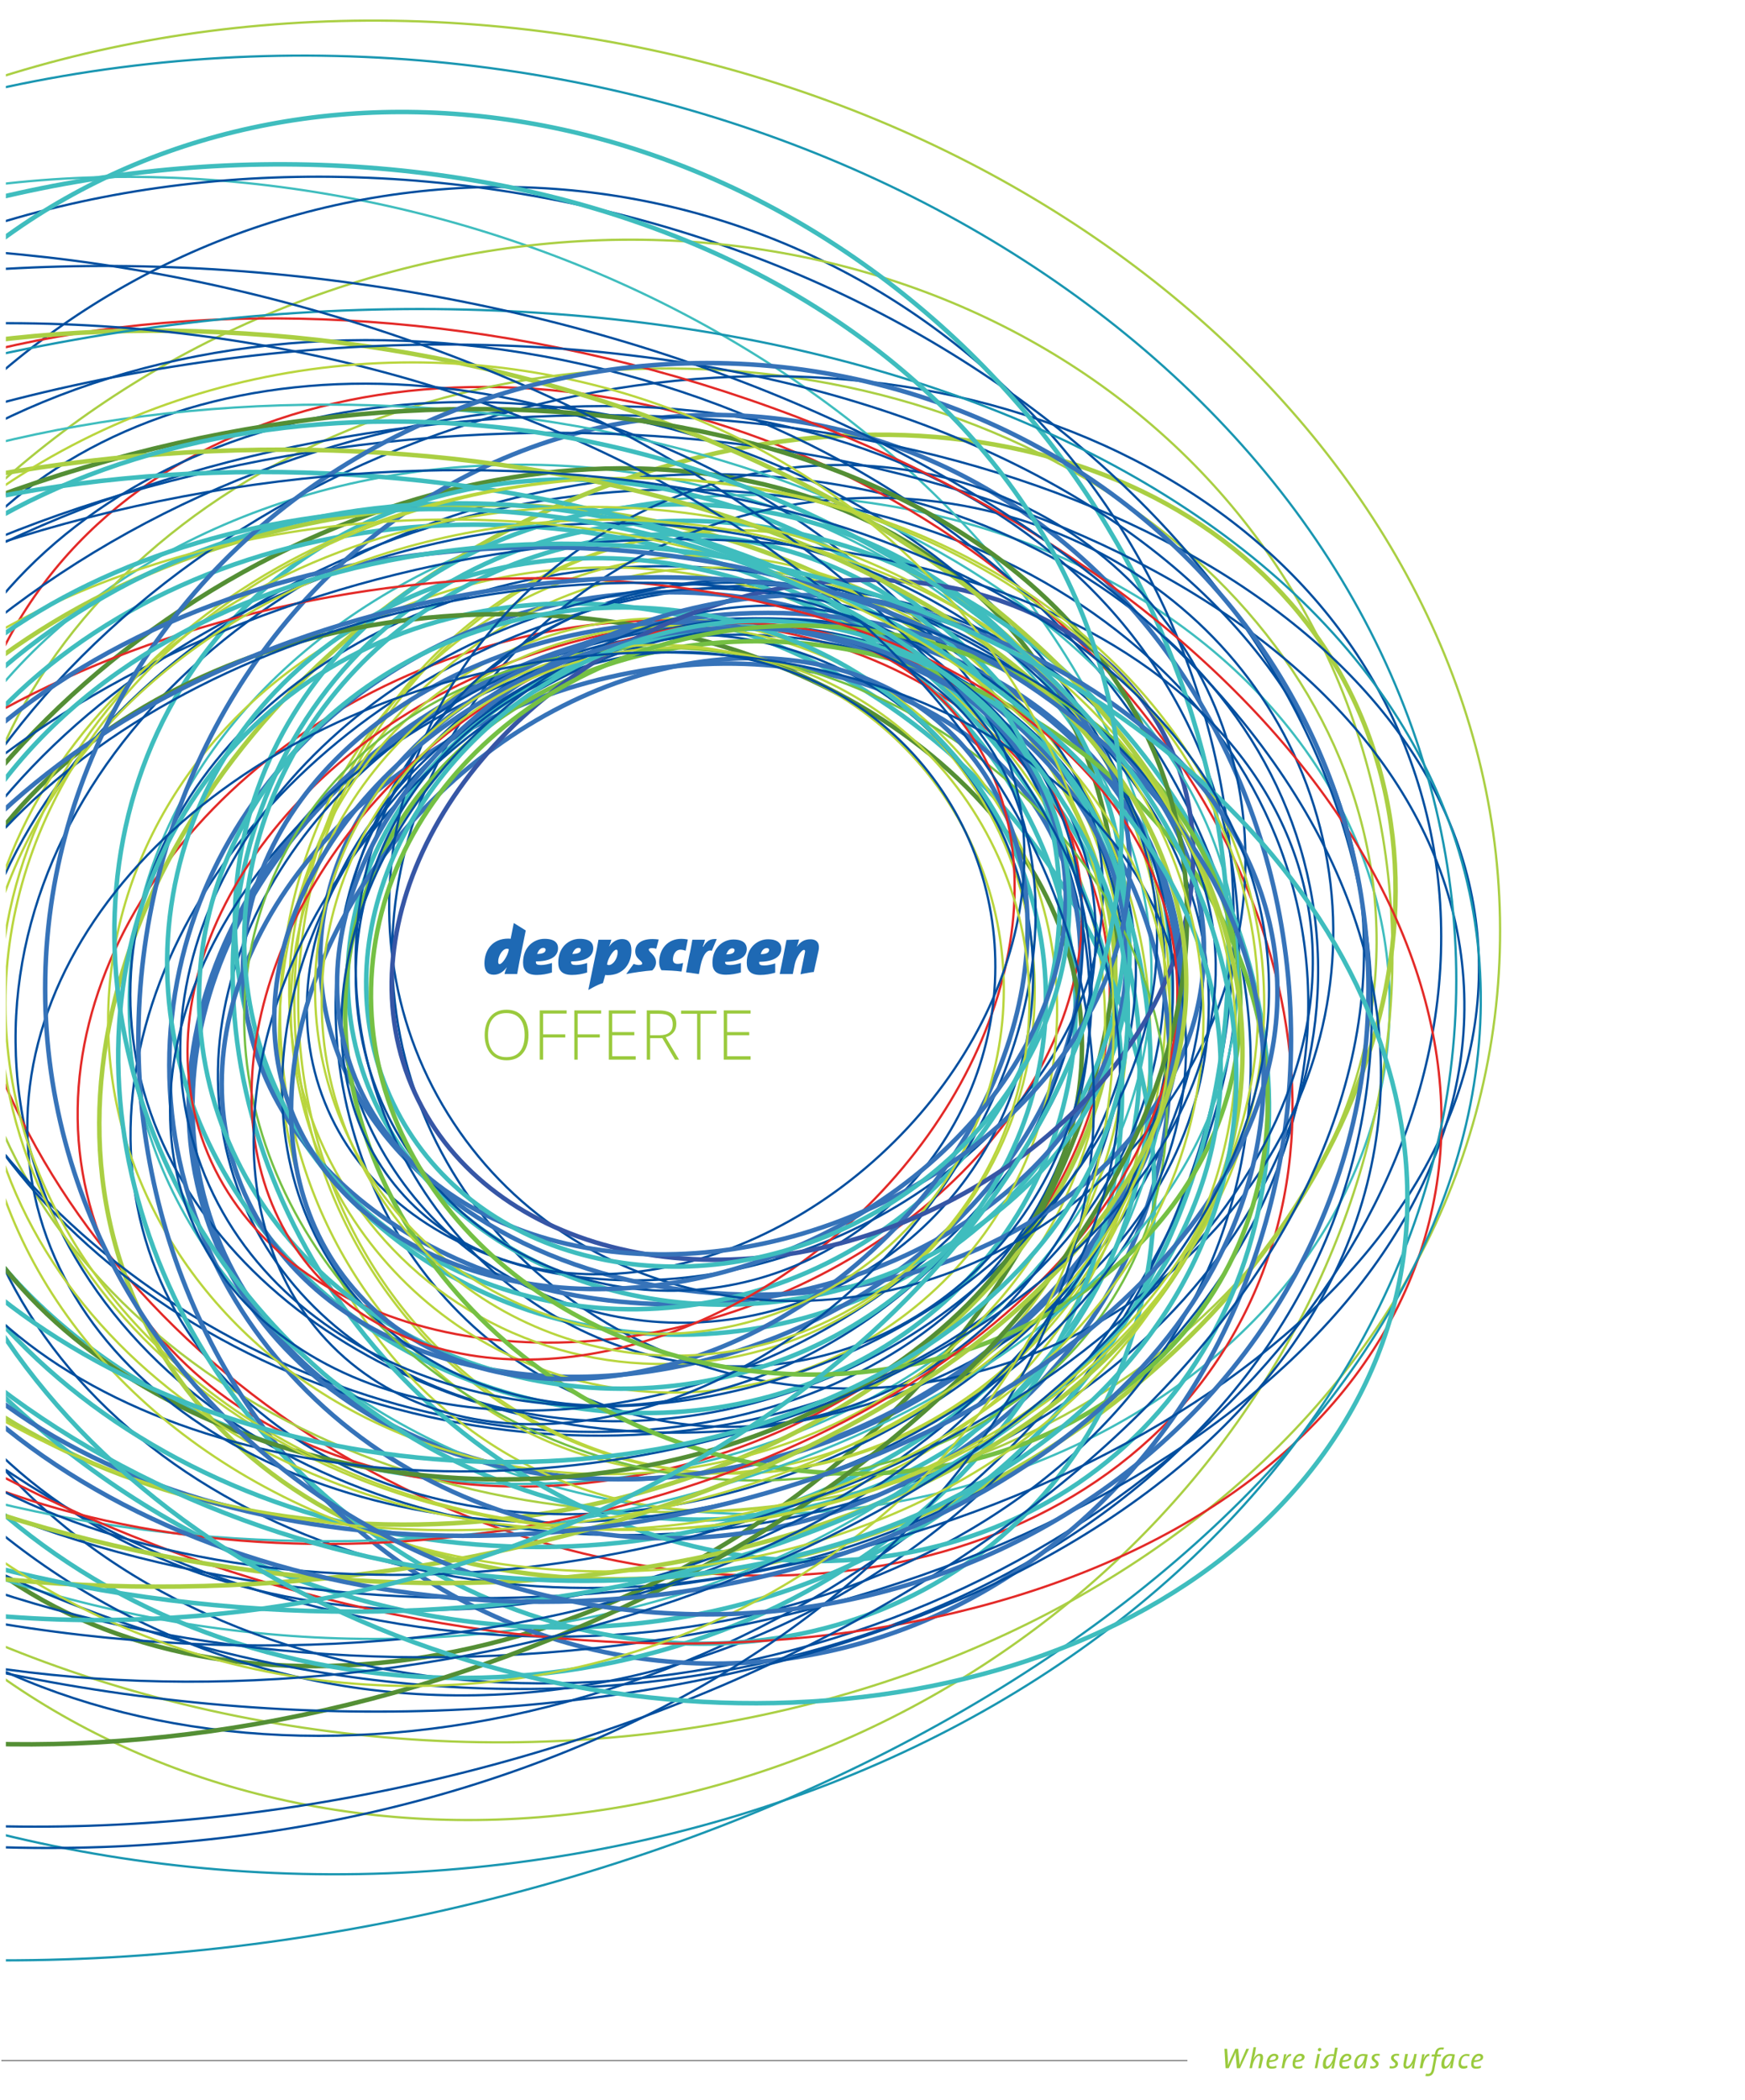 <?xml version="1.0" encoding="utf-8"?>
<!-- Generator: Adobe Illustrator 21.1.0, SVG Export Plug-In . SVG Version: 6.00 Build 0)  -->
<svg version="1.1" id="Layer_1" xmlns="http://www.w3.org/2000/svg" xmlns:xlink="http://www.w3.org/1999/xlink" x="0px" y="0px"
	 width="773px" height="930px" viewBox="0 0 773 930" style="enable-background:new 0 0 773 930;" xml:space="preserve">
<style type="text/css">
	.st0{clip-path:url(#SVGID_2_);}
	.st1{clip-path:url(#SVGID_4_);fill:none;stroke:#3673B9;stroke-width:2;stroke-miterlimit:10;}
	.st2{clip-path:url(#SVGID_6_);fill:none;stroke:#3FBDBE;stroke-miterlimit:10;}
	.st3{clip-path:url(#SVGID_8_);fill:none;stroke:#3FBDBE;stroke-miterlimit:10;}
	.st4{clip-path:url(#SVGID_10_);fill:none;stroke:#004E9F;stroke-miterlimit:10;}
	.st5{clip-path:url(#SVGID_12_);fill:none;stroke:#004E9F;stroke-miterlimit:10;}
	.st6{clip-path:url(#SVGID_14_);fill:none;stroke:#E32927;stroke-miterlimit:10;}
	.st7{clip-path:url(#SVGID_16_);fill:none;stroke:#E32927;stroke-miterlimit:10;}
	.st8{clip-path:url(#SVGID_18_);fill:none;stroke:#AACF43;stroke-miterlimit:10;}
	.st9{clip-path:url(#SVGID_20_);fill:none;stroke:#AACF43;stroke-width:2;stroke-miterlimit:10;}
	.st10{clip-path:url(#SVGID_22_);fill:none;stroke:#548F35;stroke-width:2;stroke-miterlimit:10;}
	.st11{clip-path:url(#SVGID_24_);fill:none;stroke:#AACF43;stroke-width:2;stroke-miterlimit:10;}
	.st12{clip-path:url(#SVGID_26_);fill:none;stroke:#004E9F;stroke-miterlimit:10;}
	.st13{clip-path:url(#SVGID_28_);fill:none;stroke:#3FBDBE;stroke-miterlimit:10;}
	.st14{clip-path:url(#SVGID_30_);fill:none;stroke:#3FBDBE;stroke-width:2;stroke-miterlimit:10;}
	.st15{clip-path:url(#SVGID_32_);fill:none;stroke:#004E9F;stroke-miterlimit:10;}
	.st16{clip-path:url(#SVGID_34_);fill:none;stroke:#004E9F;stroke-miterlimit:10;}
	.st17{clip-path:url(#SVGID_36_);fill:none;stroke:#004E9F;stroke-miterlimit:10;}
	.st18{clip-path:url(#SVGID_38_);fill:none;stroke:#004E9F;stroke-miterlimit:10;}
	.st19{clip-path:url(#SVGID_40_);fill:none;stroke:#AACF43;stroke-miterlimit:10;}
	.st20{clip-path:url(#SVGID_42_);fill:none;stroke:#AACF43;stroke-miterlimit:10;}
	.st21{clip-path:url(#SVGID_44_);fill:none;stroke:#004E9F;stroke-miterlimit:10;}
	.st22{clip-path:url(#SVGID_46_);fill:none;stroke:#004E9F;stroke-miterlimit:10;}
	.st23{clip-path:url(#SVGID_48_);fill:none;stroke:#004E9F;stroke-miterlimit:10;}
	.st24{clip-path:url(#SVGID_50_);fill:none;stroke:#004E9F;stroke-miterlimit:10;}
	.st25{clip-path:url(#SVGID_52_);fill:none;stroke:#B9D53D;stroke-miterlimit:10;}
	.st26{clip-path:url(#SVGID_54_);fill:none;stroke:#B9D53D;stroke-miterlimit:10;}
	.st27{clip-path:url(#SVGID_56_);fill:none;stroke:#B9D53D;stroke-miterlimit:10;}
	.st28{clip-path:url(#SVGID_58_);fill:none;stroke:#3673B9;stroke-width:2;stroke-miterlimit:10;}
	.st29{clip-path:url(#SVGID_60_);fill:none;stroke:#004E9F;stroke-miterlimit:10;}
	.st30{clip-path:url(#SVGID_62_);fill:none;stroke:#004E9F;stroke-miterlimit:10;}
	.st31{clip-path:url(#SVGID_64_);fill:none;stroke:#3673B9;stroke-width:2;stroke-miterlimit:10;}
	.st32{clip-path:url(#SVGID_66_);fill:none;stroke:#B9D53D;stroke-miterlimit:10;}
	.st33{clip-path:url(#SVGID_68_);fill:none;stroke:#B9D53D;stroke-miterlimit:10;}
	.st34{clip-path:url(#SVGID_70_);fill:none;stroke:#3673B9;stroke-width:2;stroke-miterlimit:10;}
	.st35{clip-path:url(#SVGID_72_);fill:none;stroke:#3FBDBE;stroke-width:2;stroke-miterlimit:10;}
	.st36{clip-path:url(#SVGID_74_);fill:none;stroke:#3FBDBE;stroke-width:2;stroke-miterlimit:10;}
	.st37{clip-path:url(#SVGID_76_);fill:none;stroke:#3FBDBE;stroke-width:2;stroke-miterlimit:10;}
	.st38{clip-path:url(#SVGID_78_);fill:none;stroke:#3FBDBE;stroke-width:2;stroke-miterlimit:10;}
	.st39{clip-path:url(#SVGID_80_);fill:none;stroke:#3FBDBE;stroke-width:2;stroke-miterlimit:10;}
	.st40{clip-path:url(#SVGID_82_);fill:none;stroke:#3FBDBE;stroke-width:2;stroke-miterlimit:10;}
	.st41{clip-path:url(#SVGID_84_);fill:none;stroke:#3FBDBE;stroke-width:2;stroke-miterlimit:10;}
	.st42{clip-path:url(#SVGID_86_);fill:none;stroke:#004E9F;stroke-miterlimit:10;}
	.st43{clip-path:url(#SVGID_88_);fill:none;stroke:#3673B9;stroke-width:2;stroke-miterlimit:10;}
	.st44{clip-path:url(#SVGID_90_);fill:none;stroke:#004E9F;stroke-miterlimit:10;}
	.st45{clip-path:url(#SVGID_92_);fill:none;stroke:#E32927;stroke-miterlimit:10;}
	.st46{clip-path:url(#SVGID_94_);fill:none;stroke:#548F35;stroke-width:2;stroke-miterlimit:10;}
	.st47{clip-path:url(#SVGID_96_);fill:none;stroke:#004E9F;stroke-miterlimit:10;}
	.st48{clip-path:url(#SVGID_98_);fill:none;stroke:#B9D53D;stroke-miterlimit:10;}
	.st49{clip-path:url(#SVGID_100_);fill:none;stroke:#004E9F;stroke-miterlimit:10;}
	.st50{clip-path:url(#SVGID_102_);fill:none;stroke:#004E9F;stroke-miterlimit:10;}
	.st51{clip-path:url(#SVGID_104_);fill:none;stroke:#3673B9;stroke-width:2;stroke-miterlimit:10;}
	.st52{clip-path:url(#SVGID_106_);fill:none;stroke:#3673B9;stroke-width:2;stroke-miterlimit:10;}
	.st53{clip-path:url(#SVGID_108_);fill:none;stroke:#B9D53D;stroke-miterlimit:10;}
	.st54{clip-path:url(#SVGID_110_);fill:none;stroke:#3FBDBE;stroke-width:2;stroke-miterlimit:10;}
	.st55{clip-path:url(#SVGID_112_);fill:none;stroke:#75C044;stroke-miterlimit:10;}
	.st56{clip-path:url(#SVGID_114_);fill:none;stroke:#75C044;stroke-width:2;stroke-miterlimit:10;}
	.st57{clip-path:url(#SVGID_116_);fill:none;stroke:#004E9F;stroke-miterlimit:10;}
	.st58{clip-path:url(#SVGID_118_);fill:none;stroke:#004E9F;stroke-miterlimit:10;}
	.st59{clip-path:url(#SVGID_120_);fill:none;stroke:#004E9F;stroke-miterlimit:10;}
	.st60{clip-path:url(#SVGID_122_);fill:none;stroke:#3FBDBE;stroke-width:2;stroke-miterlimit:10;}
	.st61{clip-path:url(#SVGID_124_);fill:none;stroke:#3FBDBE;stroke-width:2;stroke-miterlimit:10;}
	.st62{clip-path:url(#SVGID_126_);fill:none;stroke:#3673B9;stroke-width:2;stroke-miterlimit:10;}
	.st63{clip-path:url(#SVGID_128_);fill:none;stroke:#004E9F;stroke-miterlimit:10;}
	.st64{clip-path:url(#SVGID_130_);fill:none;stroke:#E32927;stroke-miterlimit:10;}
	.st65{clip-path:url(#SVGID_132_);fill:none;stroke:#004E9F;stroke-miterlimit:10;}
	.st66{clip-path:url(#SVGID_134_);fill:none;stroke:#B9D53D;stroke-miterlimit:10;}
	.st67{clip-path:url(#SVGID_136_);fill:none;stroke:#004E9F;stroke-miterlimit:10;}
	.st68{clip-path:url(#SVGID_138_);fill:none;stroke:#004E9F;stroke-miterlimit:10;}
	.st69{clip-path:url(#SVGID_140_);fill:none;stroke:#3656A6;stroke-width:2;stroke-miterlimit:10;}
	.st70{clip-path:url(#SVGID_142_);fill:none;stroke:#3673B9;stroke-width:2;stroke-miterlimit:10;}
	.st71{clip-path:url(#SVGID_144_);fill:none;stroke:#3673B9;stroke-width:2;stroke-miterlimit:10;}
	.st72{clip-path:url(#SVGID_146_);fill:none;stroke:#B9D53D;stroke-miterlimit:10;}
	.st73{clip-path:url(#SVGID_148_);fill:none;stroke:#3FBDBE;stroke-width:2;stroke-miterlimit:10;}
	.st74{clip-path:url(#SVGID_150_);fill:none;stroke:#75C044;stroke-width:2;stroke-miterlimit:10;}
	.st75{clip-path:url(#SVGID_152_);fill:none;stroke:#004E9F;stroke-miterlimit:10;}
	.st76{clip-path:url(#SVGID_154_);fill:none;stroke:#3FBDBE;stroke-miterlimit:10;}
	.st77{clip-path:url(#SVGID_156_);fill:none;stroke:#004E9F;stroke-miterlimit:10;}
	.st78{clip-path:url(#SVGID_158_);fill:none;stroke:#004E9F;stroke-miterlimit:10;}
	.st79{clip-path:url(#SVGID_160_);fill:none;stroke:#E32927;stroke-miterlimit:10;}
	.st80{clip-path:url(#SVGID_162_);fill:none;stroke:#E32927;stroke-miterlimit:10;}
	.st81{clip-path:url(#SVGID_164_);fill:none;stroke:#AACF43;stroke-width:2;stroke-miterlimit:10;}
	.st82{clip-path:url(#SVGID_166_);fill:none;stroke:#548F35;stroke-width:2;stroke-miterlimit:10;}
	.st83{clip-path:url(#SVGID_168_);fill:none;stroke:#AACF43;stroke-width:2;stroke-miterlimit:10;}
	.st84{clip-path:url(#SVGID_170_);fill:none;stroke:#004E9F;stroke-miterlimit:10;}
	.st85{clip-path:url(#SVGID_172_);fill:none;stroke:#3FBDBE;stroke-width:2;stroke-miterlimit:10;}
	.st86{clip-path:url(#SVGID_174_);fill:none;stroke:#1996B1;stroke-miterlimit:10;}
	.st87{clip-path:url(#SVGID_176_);fill:none;stroke:#1996B1;stroke-miterlimit:10;}
	.st88{clip-path:url(#SVGID_178_);fill:none;stroke:#004E9F;stroke-miterlimit:10;}
	.st89{clip-path:url(#SVGID_180_);fill:none;stroke:#004E9F;stroke-miterlimit:10;}
	.st90{clip-path:url(#SVGID_182_);fill:none;stroke:#004E9F;stroke-miterlimit:10;}
	.st91{clip-path:url(#SVGID_184_);fill:none;stroke:#004E9F;stroke-miterlimit:10;}
	.st92{clip-path:url(#SVGID_186_);fill:none;stroke:#B9D53D;stroke-miterlimit:10;}
	.st93{clip-path:url(#SVGID_188_);fill:none;stroke:#B9D53D;stroke-miterlimit:10;}
	.st94{clip-path:url(#SVGID_190_);fill:none;stroke:#B9D53D;stroke-miterlimit:10;}
	.st95{clip-path:url(#SVGID_192_);fill:none;stroke:#3673B9;stroke-width:2;stroke-miterlimit:10;}
	.st96{clip-path:url(#SVGID_194_);fill:none;stroke:#004E9F;stroke-miterlimit:10;}
	.st97{clip-path:url(#SVGID_196_);fill:none;stroke:#3673B9;stroke-width:2;stroke-miterlimit:10;}
	.st98{clip-path:url(#SVGID_198_);fill:none;stroke:#B9D53D;stroke-miterlimit:10;}
	.st99{clip-path:url(#SVGID_200_);fill:none;stroke:#B9D53D;stroke-miterlimit:10;}
	.st100{clip-path:url(#SVGID_202_);fill:none;stroke:#B9D53D;stroke-miterlimit:10;}
	.st101{clip-path:url(#SVGID_204_);fill:none;stroke:#3673B9;stroke-width:2;stroke-miterlimit:10;}
	.st102{clip-path:url(#SVGID_206_);fill:none;stroke:#3FBDBE;stroke-width:2;stroke-miterlimit:10;}
	.st103{clip-path:url(#SVGID_208_);fill:none;stroke:#3FBDBE;stroke-width:2;stroke-miterlimit:10;}
	.st104{clip-path:url(#SVGID_210_);fill:none;stroke:#3FBDBE;stroke-width:2;stroke-miterlimit:10;}
	.st105{clip-path:url(#SVGID_212_);fill:none;stroke:#3FBDBE;stroke-width:2;stroke-miterlimit:10;}
	.st106{clip-path:url(#SVGID_214_);fill:none;stroke:#004E9F;stroke-miterlimit:10;}
	.st107{clip-path:url(#SVGID_216_);fill:#1E69B4;}
	.st108{clip-path:url(#SVGID_218_);fill:#1E69B4;}
	.st109{clip-path:url(#SVGID_220_);fill:#1E69B4;}
	.st110{clip-path:url(#SVGID_222_);fill:#1E69B4;}
	.st111{clip-path:url(#SVGID_224_);fill:#1E69B4;}
	.st112{clip-path:url(#SVGID_226_);fill:#1E69B4;}
	.st113{clip-path:url(#SVGID_228_);fill:#1E69B4;}
	.st114{clip-path:url(#SVGID_230_);fill:#1E69B4;}
	.st115{clip-path:url(#SVGID_232_);fill:#1E69B4;}
	.st116{clip-path:url(#SVGID_234_);fill:#1E69B4;}
	.st117{clip-path:url(#SVGID_2_);enable-background:new    ;}
	.st118{fill:#9ACA3D;}
	.st119{clip-path:url(#SVGID_236_);fill:#9ACA3D;}
	.st120{clip-path:url(#SVGID_238_);fill:#9ACA3D;}
	.st121{clip-path:url(#SVGID_240_);fill:#9ACA3D;}
	.st122{clip-path:url(#SVGID_242_);fill:#9ACA3D;}
	.st123{clip-path:url(#SVGID_244_);fill:#9ACA3D;}
	.st124{clip-path:url(#SVGID_246_);fill:#9ACA3D;}
	.st125{clip-path:url(#SVGID_248_);fill:#9ACA3D;}
	.st126{clip-path:url(#SVGID_250_);fill:#9ACA3D;}
	.st127{clip-path:url(#SVGID_252_);fill:#9ACA3D;}
	.st128{clip-path:url(#SVGID_254_);fill:#9ACA3D;}
	.st129{clip-path:url(#SVGID_256_);fill:#9ACA3D;}
	.st130{clip-path:url(#SVGID_258_);fill:#9ACA3D;}
	.st131{clip-path:url(#SVGID_260_);fill:#9ACA3D;}
	.st132{clip-path:url(#SVGID_262_);fill:#9ACA3D;}
	.st133{clip-path:url(#SVGID_264_);fill:#9ACA3D;}
	.st134{clip-path:url(#SVGID_266_);fill:#9ACA3D;}
	.st135{clip-path:url(#SVGID_268_);fill:#9ACA3D;}
	.st136{clip-path:url(#SVGID_270_);fill:none;stroke:#000000;stroke-width:0.25;stroke-miterlimit:10;}
	.st137{clip-path:url(#SVGID_2_);fill:none;}
</style>
<g>
	<defs>
		<rect id="SVGID_1_" x="0.6" y="0.6" width="771" height="930"/>
	</defs>
	<clipPath id="SVGID_2_">
		<use xlink:href="#SVGID_1_"  style="overflow:visible;"/>
	</clipPath>
	<g class="st0">
		<g>
			<defs>
				<rect id="SVGID_3_" x="2.6" y="-35.8" width="704.1" height="982.6"/>
			</defs>
			<clipPath id="SVGID_4_">
				<use xlink:href="#SVGID_3_"  style="overflow:visible;"/>
			</clipPath>
			<path class="st1" d="M90.2,529.2c-25.4-98.9,50.1-208,168.5-243.6s235,15.7,260.4,114.7c25.4,98.9-50.1,208-168.5,243.6
				C232.1,679.4,115.5,628.1,90.2,529.2z"/>
		</g>
		<g>
			<defs>
				<rect id="SVGID_5_" x="2.6" y="-35.8" width="704.1" height="982.6"/>
			</defs>
			<clipPath id="SVGID_6_">
				<use xlink:href="#SVGID_5_"  style="overflow:visible;"/>
			</clipPath>
			<ellipse class="st2" cx="230.8" cy="431.5" rx="279.3" ry="225.7"/>
		</g>
		<g>
			<defs>
				<rect id="SVGID_7_" x="2.6" y="-35.8" width="704.1" height="982.6"/>
			</defs>
			<clipPath id="SVGID_8_">
				<use xlink:href="#SVGID_7_"  style="overflow:visible;"/>
			</clipPath>
			<ellipse class="st3" cx="336.3" cy="444.9" rx="279.3" ry="225.7"/>
		</g>
		<g>
			<defs>
				<rect id="SVGID_9_" x="2.6" y="-35.8" width="704.1" height="982.6"/>
			</defs>
			<clipPath id="SVGID_10_">
				<use xlink:href="#SVGID_9_"  style="overflow:visible;"/>
			</clipPath>
			<path class="st4" d="M7.9,479.6c-13.2-128.4,104.8-247.9,263.6-267c158.8-19.1,298.3,69.4,311.4,197.7
				c13.2,128.4-104.8,247.9-263.6,267C160.5,696.4,21.1,607.9,7.9,479.6z"/>
		</g>
		<g>
			<defs>
				<rect id="SVGID_11_" x="2.6" y="-35.8" width="704.1" height="982.6"/>
			</defs>
			<clipPath id="SVGID_12_">
				<use xlink:href="#SVGID_11_"  style="overflow:visible;"/>
			</clipPath>
			<path class="st5" d="M-16.8,496C-30.5,363.1,91.7,239.3,256.1,219.5s308.7,71.8,322.4,204.7C592.2,557,470,680.7,305.6,700.6
				C141.2,720.4-3.1,628.8-16.8,496z"/>
		</g>
		<g>
			<defs>
				<rect id="SVGID_13_" x="2.6" y="-35.8" width="704.1" height="982.6"/>
			</defs>
			<clipPath id="SVGID_14_">
				<use xlink:href="#SVGID_13_"  style="overflow:visible;"/>
			</clipPath>
			<path class="st6" d="M-5.4,302.6C45,176.8,211.9,134,367.4,207C523,279.9,608.5,441,558.1,566.7
				c-50.3,125.8-217.2,168.5-372.8,95.5C29.7,589.4-55.6,428.2-5.4,302.6z"/>
		</g>
		<g>
			<defs>
				<rect id="SVGID_15_" x="2.6" y="-35.8" width="704.1" height="982.6"/>
			</defs>
			<clipPath id="SVGID_16_">
				<use xlink:href="#SVGID_15_"  style="overflow:visible;"/>
			</clipPath>
			<path class="st7" d="M38.5,528.7C14.8,428.5,96.1,319.4,220.1,285.1s243.7,19,267.4,119.2c23.7,100.2-57.6,209.3-181.6,243.7
				C181.8,682.3,62.1,628.9,38.5,528.7z"/>
		</g>
		<g>
			<defs>
				<rect id="SVGID_17_" x="2.6" y="-35.8" width="704.1" height="982.6"/>
			</defs>
			<clipPath id="SVGID_18_">
				<use xlink:href="#SVGID_17_"  style="overflow:visible;"/>
			</clipPath>
			<path class="st8" d="M-16.9,415.4c0.5-139.8,141.1-252.8,314.1-252.2s313.1,114.5,312.6,254.3S468.7,670.4,295.7,669.7
				C122.7,669.2-17.4,555.3-16.9,415.4z"/>
		</g>
		<g>
			<defs>
				<rect id="SVGID_19_" x="2.6" y="-35.8" width="704.1" height="982.6"/>
			</defs>
			<clipPath id="SVGID_20_">
				<use xlink:href="#SVGID_19_"  style="overflow:visible;"/>
			</clipPath>
			<path class="st9" d="M56.8,568.7C10.1,446.3,95,292.1,246.5,224.3s312.2-23.5,358.9,99.1c46.7,122.4-38.3,276.6-189.7,344.4
				C264.1,735.4,103.4,691.1,56.8,568.7z"/>
		</g>
		<g>
			<defs>
				<rect id="SVGID_21_" x="2.6" y="-35.8" width="704.1" height="982.6"/>
			</defs>
			<clipPath id="SVGID_22_">
				<use xlink:href="#SVGID_21_"  style="overflow:visible;"/>
			</clipPath>
			<path class="st10" d="M-59,627.6C-118,508.7-46.5,343,100.6,257.4c147.1-85.5,314.2-58.6,373.2,60.4S461.3,602.3,314.2,688
				C167.1,773.5,0,746.5-59,627.6z"/>
		</g>
		<g>
			<defs>
				<rect id="SVGID_23_" x="2.6" y="-35.8" width="704.1" height="982.6"/>
			</defs>
			<clipPath id="SVGID_24_">
				<use xlink:href="#SVGID_23_"  style="overflow:visible;"/>
			</clipPath>
			<path class="st11" d="M-97.7,477.2C-107.6,353.4,16.7,240.8,180,225.4S483.7,298,493.6,421.7c9.9,123.8-114.5,236.5-277.7,251.8
				C52.6,688.9-87.8,600.9-97.7,477.2z"/>
		</g>
		<g>
			<defs>
				<rect id="SVGID_25_" x="2.6" y="-35.8" width="704.1" height="982.6"/>
			</defs>
			<clipPath id="SVGID_26_">
				<use xlink:href="#SVGID_25_"  style="overflow:visible;"/>
			</clipPath>
			<path class="st12" d="M65.9,553.7c-33.8-102.5,41.6-225.3,168.3-274.3s256.9-5.7,290.8,96.7c33.8,102.5-41.6,225.3-168.3,274.3
				C229.8,699.5,99.7,656.2,65.9,553.7z"/>
		</g>
		<g>
			<defs>
				<rect id="SVGID_27_" x="2.6" y="-35.8" width="704.1" height="982.6"/>
			</defs>
			<clipPath id="SVGID_28_">
				<use xlink:href="#SVGID_27_"  style="overflow:visible;"/>
			</clipPath>
			<path class="st13" d="M-295.6,332.3C-276.7,157.8-79.3,47.5,145.3,86c224.6,38.5,391.4,211.3,372.5,385.8
				C499,646.4,301.6,756.7,76.9,718.2C-147.7,679.6-314.4,506.9-295.6,332.3z"/>
		</g>
		<g>
			<defs>
				<rect id="SVGID_29_" x="2.6" y="-35.8" width="704.1" height="982.6"/>
			</defs>
			<clipPath id="SVGID_30_">
				<use xlink:href="#SVGID_29_"  style="overflow:visible;"/>
			</clipPath>
			<path class="st14" d="M-54.8,430.9c11.5-124,146.1-212.2,300.4-196.8c154.3,15.3,270,128.5,258.5,252.5
				c-11.5,124-146.1,212.2-300.4,196.8C49.3,668-66.4,555-54.8,430.9z"/>
		</g>
		<g>
			<defs>
				<rect id="SVGID_31_" x="2.6" y="-35.8" width="704.1" height="982.6"/>
			</defs>
			<clipPath id="SVGID_32_">
				<use xlink:href="#SVGID_31_"  style="overflow:visible;"/>
			</clipPath>
			<path class="st15" d="M-235.1,357.9C-221,175.5-21.2,52.4,211.3,82.9S620.9,286,606.9,468.4S392.9,773.9,160.5,743.4
				C-72,713-249,540.5-235.1,357.9z"/>
		</g>
		<g>
			<defs>
				<rect id="SVGID_33_" x="2.6" y="-35.8" width="704.1" height="982.6"/>
			</defs>
			<clipPath id="SVGID_34_">
				<use xlink:href="#SVGID_33_"  style="overflow:visible;"/>
			</clipPath>
			<path class="st16" d="M57.8,435.5C61.2,329.6,170.9,247,302.7,250.9c131.9,3.9,236.1,92.9,232.7,198.7
				C532,555.6,422.3,638.3,290.5,634.4C158.6,630.5,54.4,541.5,57.8,435.5z"/>
		</g>
		<g>
			<defs>
				<rect id="SVGID_35_" x="2.6" y="-35.8" width="704.1" height="982.6"/>
			</defs>
			<clipPath id="SVGID_36_">
				<use xlink:href="#SVGID_35_"  style="overflow:visible;"/>
			</clipPath>
			<path class="st17" d="M-40.5,351.2C-18.5,228.7,123.2,154.2,276.1,185c152.8,30.9,258.9,155.2,237,277.7
				c-21.9,122.6-163.7,197-316.5,166.2C43.7,598.1-62.4,473.8-40.5,351.2z"/>
		</g>
		<g>
			<defs>
				<rect id="SVGID_37_" x="2.6" y="-35.8" width="704.1" height="982.6"/>
			</defs>
			<clipPath id="SVGID_38_">
				<use xlink:href="#SVGID_37_"  style="overflow:visible;"/>
			</clipPath>
			<path class="st18" d="M-118.6,456.4C-135.9,273.2-1.3,107.1,181.9,85.2s345.9,109,363.1,292.1
				c17.3,183.1-117.3,349.3-300.5,371.2C61.3,770.3-101.3,639.6-118.6,456.4z"/>
		</g>
		<g>
			<defs>
				<rect id="SVGID_39_" x="2.6" y="-35.8" width="704.1" height="982.6"/>
			</defs>
			<clipPath id="SVGID_40_">
				<use xlink:href="#SVGID_39_"  style="overflow:visible;"/>
			</clipPath>
			<path class="st19" d="M-275.8,335.1C-253.2,126.8-24.8-17.3,234.4,13.2c259.2,30.6,450.9,224.2,428.3,432.5
				C640.1,654,411.5,798.1,152.4,767.6C-106.9,737-298.6,543.4-275.8,335.1z"/>
		</g>
		<g>
			<defs>
				<rect id="SVGID_41_" x="2.6" y="-35.8" width="704.1" height="982.6"/>
			</defs>
			<clipPath id="SVGID_42_">
				<use xlink:href="#SVGID_41_"  style="overflow:visible;"/>
			</clipPath>
			<path class="st20" d="M-119,571.8c-49.1-182.4,73.5-382.1,273.7-445.9S557,158,606,340.4c49.1,182.4-73.4,382.1-273.7,445.9
				C132.1,850.2-70,754.2-119,571.8z"/>
		</g>
		<g>
			<defs>
				<rect id="SVGID_43_" x="2.6" y="-35.8" width="704.1" height="982.6"/>
			</defs>
			<clipPath id="SVGID_44_">
				<use xlink:href="#SVGID_43_"  style="overflow:visible;"/>
			</clipPath>
			<path class="st21" d="M-141.1,360.2c29.9-152.6,208.7-241.7,399.4-198.8c190.8,42.8,321.3,201.3,291.5,353.9
				C519.9,667.9,341.1,757,150.4,714.1C-40.5,671.3-170.9,512.9-141.1,360.2z"/>
		</g>
		<g>
			<defs>
				<rect id="SVGID_45_" x="2.6" y="-35.8" width="704.1" height="982.6"/>
			</defs>
			<clipPath id="SVGID_46_">
				<use xlink:href="#SVGID_45_"  style="overflow:visible;"/>
			</clipPath>
			<path class="st22" d="M-130.3,595.4c-45.1-148.2,68-322.5,252.8-389.4s371.2-1,416.4,147.2c45.1,148.2-68,322.5-252.9,389.4
				C101.3,809.6-85.1,743.6-130.3,595.4z"/>
		</g>
		<g>
			<defs>
				<rect id="SVGID_47_" x="2.6" y="-35.8" width="704.1" height="982.6"/>
			</defs>
			<clipPath id="SVGID_48_">
				<use xlink:href="#SVGID_47_"  style="overflow:visible;"/>
			</clipPath>
			<path class="st23" d="M-52.1,547.5c-33.9-151.7,91.8-315.5,281-366S599,213,632.9,364.6s-91.8,315.6-281,366
				C162.7,781.2-18.2,699.2-52.1,547.5z"/>
		</g>
		<g>
			<defs>
				<rect id="SVGID_49_" x="2.6" y="-35.8" width="704.1" height="982.6"/>
			</defs>
			<clipPath id="SVGID_50_">
				<use xlink:href="#SVGID_49_"  style="overflow:visible;"/>
			</clipPath>
			<path class="st24" d="M-48.7,300.9c38.6-115.4,186.8-163.6,331-107.7s229.9,194.7,191.3,310c-38.6,115.4-186.8,163.6-331,107.7
				C-1.6,555.1-87.3,416.3-48.7,300.9z"/>
		</g>
		<g>
			<defs>
				<rect id="SVGID_51_" x="2.6" y="-35.8" width="704.1" height="982.6"/>
			</defs>
			<clipPath id="SVGID_52_">
				<use xlink:href="#SVGID_51_"  style="overflow:visible;"/>
			</clipPath>
			<ellipse class="st25" cx="323.4" cy="443.7" rx="193" ry="208.9"/>
		</g>
		<g>
			<defs>
				<rect id="SVGID_53_" x="2.6" y="-35.8" width="704.1" height="982.6"/>
			</defs>
			<clipPath id="SVGID_54_">
				<use xlink:href="#SVGID_53_"  style="overflow:visible;"/>
			</clipPath>
			<ellipse class="st26" cx="325.1" cy="443.7" rx="193" ry="208.9"/>
		</g>
		<g>
			<defs>
				<rect id="SVGID_55_" x="2.6" y="-35.8" width="704.1" height="982.6"/>
			</defs>
			<clipPath id="SVGID_56_">
				<use xlink:href="#SVGID_55_"  style="overflow:visible;"/>
			</clipPath>
			<ellipse class="st27" cx="311.8" cy="449.4" rx="187.7" ry="203.3"/>
		</g>
		<g>
			<defs>
				<rect id="SVGID_57_" x="2.6" y="-35.8" width="704.1" height="982.6"/>
			</defs>
			<clipPath id="SVGID_58_">
				<use xlink:href="#SVGID_57_"  style="overflow:visible;"/>
			</clipPath>
			<path class="st28" d="M75,471.8c0-115.7,99.1-209.5,221.6-209.5c122.3,0,221.6,93.8,221.6,209.5s-99.2,209.5-221.7,209.5
				C174.2,681.3,75,587.5,75,471.8z"/>
		</g>
		<g>
			<defs>
				<rect id="SVGID_59_" x="2.6" y="-35.8" width="704.1" height="982.6"/>
			</defs>
			<clipPath id="SVGID_60_">
				<use xlink:href="#SVGID_59_"  style="overflow:visible;"/>
			</clipPath>
			<path class="st29" d="M101.1,512.7C77.5,421,147.6,319.9,257.3,286.9c109.8-32.9,217.9,14.6,241.3,106.4
				C522.2,484.9,452.2,586,342.4,619C232.6,652,124.5,604.4,101.1,512.7z"/>
		</g>
		<g>
			<defs>
				<rect id="SVGID_61_" x="2.6" y="-35.8" width="704.1" height="982.6"/>
			</defs>
			<clipPath id="SVGID_62_">
				<use xlink:href="#SVGID_61_"  style="overflow:visible;"/>
			</clipPath>
			<path class="st30" d="M154.9,495.2c-25.5-99.6,29.5-203.2,123-231.2c93.5-28.1,189.9,30,215.4,129.6s-29.5,203.2-123,231.3
				C276.9,652.9,180.5,594.9,154.9,495.2z"/>
		</g>
		<g>
			<defs>
				<rect id="SVGID_63_" x="2.6" y="-35.8" width="704.1" height="982.6"/>
			</defs>
			<clipPath id="SVGID_64_">
				<use xlink:href="#SVGID_63_"  style="overflow:visible;"/>
			</clipPath>
			<path class="st31" d="M88.5,529.2c-25.4-98.9,50.1-208,168.5-243.6s235,15.7,260.4,114.7c25.4,98.9-50.1,208-168.5,243.6
				C230.4,679.4,113.8,628.1,88.5,529.2z"/>
		</g>
		<g>
			<defs>
				<rect id="SVGID_65_" x="2.6" y="-35.8" width="704.1" height="982.6"/>
			</defs>
			<clipPath id="SVGID_66_">
				<use xlink:href="#SVGID_65_"  style="overflow:visible;"/>
			</clipPath>
			<ellipse class="st32" cx="316.6" cy="460.3" rx="193" ry="208.9"/>
		</g>
		<g>
			<defs>
				<rect id="SVGID_67_" x="2.6" y="-35.8" width="704.1" height="982.6"/>
			</defs>
			<clipPath id="SVGID_68_">
				<use xlink:href="#SVGID_67_"  style="overflow:visible;"/>
			</clipPath>
			<ellipse class="st33" cx="268.7" cy="452.1" rx="220.8" ry="200.8"/>
		</g>
		<g>
			<defs>
				<rect id="SVGID_69_" x="2.6" y="-35.8" width="704.1" height="982.6"/>
			</defs>
			<clipPath id="SVGID_70_">
				<use xlink:href="#SVGID_69_"  style="overflow:visible;"/>
			</clipPath>
			<ellipse class="st34" cx="316.6" cy="460.3" rx="255.3" ry="276.5"/>
		</g>
		<g>
			<defs>
				<rect id="SVGID_71_" x="2.6" y="-35.8" width="704.1" height="982.6"/>
			</defs>
			<clipPath id="SVGID_72_">
				<use xlink:href="#SVGID_71_"  style="overflow:visible;"/>
			</clipPath>
			<path class="st35" d="M-77.6,194.6C9.3,42,210.1,3.8,370.8,109s220.4,314.3,133.4,466.8c-87,152.6-287.7,190.8-448.4,85.5
				S-164.6,347-77.6,194.6z"/>
		</g>
		<g>
			<defs>
				<rect id="SVGID_73_" x="2.6" y="-35.8" width="704.1" height="982.6"/>
			</defs>
			<clipPath id="SVGID_74_">
				<use xlink:href="#SVGID_73_"  style="overflow:visible;"/>
			</clipPath>
			<path class="st36" d="M77.3,309.7c59.3-103.8,198.1-128.5,310.1-55c112.1,73.4,154.8,217.2,95.6,321
				c-59.3,103.8-198.1,128.5-310.1,55C60.9,557.3,18.1,413.6,77.3,309.7z"/>
		</g>
		<g>
			<defs>
				<rect id="SVGID_75_" x="2.6" y="-35.8" width="704.1" height="982.6"/>
			</defs>
			<clipPath id="SVGID_76_">
				<use xlink:href="#SVGID_75_"  style="overflow:visible;"/>
			</clipPath>
			<path class="st37" d="M79,364.6c59.3-103.8,198.1-128.5,310.1-55c112.1,73.4,154.8,217.2,95.5,321
				c-59.2,103.8-197.9,128.6-310,55.1C62.6,612.2,19.8,468.5,79,364.6z"/>
		</g>
		<g>
			<defs>
				<rect id="SVGID_77_" x="2.6" y="-35.8" width="704.1" height="982.6"/>
			</defs>
			<clipPath id="SVGID_78_">
				<use xlink:href="#SVGID_77_"  style="overflow:visible;"/>
			</clipPath>
			<path class="st38" d="M104.1,403.6c2.4-101.5,92.7-182.1,201.5-180.2s195.3,85.9,192.9,187.4C496.1,512.3,405.8,593,297,591.1
				C188.1,589,101.7,505.2,104.1,403.6z"/>
		</g>
		<g>
			<defs>
				<rect id="SVGID_79_" x="2.6" y="-35.8" width="704.1" height="982.6"/>
			</defs>
			<clipPath id="SVGID_80_">
				<use xlink:href="#SVGID_79_"  style="overflow:visible;"/>
			</clipPath>
			<path class="st39" d="M-88.2,477.7C-84.8,334,49,220,210.6,223S500.4,344.8,497,488.4C493.6,632,359.8,746.1,198.3,743.1
				C36.7,740.1-91.6,621.3-88.2,477.7z"/>
		</g>
		<g>
			<defs>
				<rect id="SVGID_81_" x="2.6" y="-35.8" width="704.1" height="982.6"/>
			</defs>
			<clipPath id="SVGID_82_">
				<use xlink:href="#SVGID_81_"  style="overflow:visible;"/>
			</clipPath>
			<path class="st40" d="M129.8,328c59.3-103.8,198.1-128.5,310.1-55c112.1,73.4,154.8,217.2,95.6,321
				c-59.3,103.8-198.1,128.6-310.2,55.1S70.5,431.9,129.8,328z"/>
		</g>
		<g>
			<defs>
				<rect id="SVGID_83_" x="2.6" y="-35.8" width="704.1" height="982.6"/>
			</defs>
			<clipPath id="SVGID_84_">
				<use xlink:href="#SVGID_83_"  style="overflow:visible;"/>
			</clipPath>
			<path class="st41" d="M77.5,391.7C98,290.1,203.1,227.9,312.4,252.6C421.5,277.3,493.4,379.7,473,481.3
				c-20.5,101.6-125.6,163.8-234.8,139.1C128.9,595.7,57.1,493.3,77.5,391.7z"/>
		</g>
		<g>
			<defs>
				<rect id="SVGID_85_" x="2.6" y="-35.8" width="704.1" height="982.6"/>
			</defs>
			<clipPath id="SVGID_86_">
				<use xlink:href="#SVGID_85_"  style="overflow:visible;"/>
			</clipPath>
			<path class="st42" d="M-54.5,548.4C-82.8,422.3,21.9,286,179.1,244.1S486.8,270.3,515,396.4s-76.4,262.4-233.7,304.3
				S-26.3,674.4-54.5,548.4z"/>
		</g>
		<g>
			<defs>
				<rect id="SVGID_87_" x="2.6" y="-35.8" width="704.1" height="982.6"/>
			</defs>
			<clipPath id="SVGID_88_">
				<use xlink:href="#SVGID_87_"  style="overflow:visible;"/>
			</clipPath>
			<path class="st43" d="M106.8,524.9c-31.1-77.3,25-172.8,125.3-213.1s206.8-10.3,237.9,67s-25,172.8-125.3,213.1
				C244.4,632.2,137.9,602.2,106.8,524.9z"/>
		</g>
		<g>
			<defs>
				<rect id="SVGID_89_" x="2.6" y="-35.8" width="704.1" height="982.6"/>
			</defs>
			<clipPath id="SVGID_90_">
				<use xlink:href="#SVGID_89_"  style="overflow:visible;"/>
			</clipPath>
			<path class="st44" d="M178.3,463.9C154.4,357.9,226.2,251.5,338.8,226C451.4,200.5,562,265.7,586,371.6
				c24,105.9-47.9,212.4-160.4,237.8C313,635,202.3,569.8,178.3,463.9z"/>
		</g>
		<g>
			<defs>
				<rect id="SVGID_91_" x="2.6" y="-35.8" width="704.1" height="982.6"/>
			</defs>
			<clipPath id="SVGID_92_">
				<use xlink:href="#SVGID_91_"  style="overflow:visible;"/>
			</clipPath>
			<path class="st45" d="M90.6,507.3c-29.8-78.6,31.5-174.6,136.7-214.4c105.3-39.9,214.7-8.5,244.5,70
				c29.8,78.6-31.5,174.6-136.7,214.4C229.8,617.2,120.4,585.9,90.6,507.3z"/>
		</g>
		<g>
			<defs>
				<rect id="SVGID_93_" x="2.6" y="-35.8" width="704.1" height="982.6"/>
			</defs>
			<clipPath id="SVGID_94_">
				<use xlink:href="#SVGID_93_"  style="overflow:visible;"/>
			</clipPath>
			<path class="st46" d="M-34,463.8C-34.1,358,80.7,272.1,222.5,272c141.7-0.2,256.8,85.4,256.8,191.3
				c0.1,105.8-114.8,191.7-256.5,191.9C81.2,655.3-33.9,569.6-34,463.8z"/>
		</g>
		<g>
			<defs>
				<rect id="SVGID_95_" x="2.6" y="-35.8" width="704.1" height="982.6"/>
			</defs>
			<clipPath id="SVGID_96_">
				<use xlink:href="#SVGID_95_"  style="overflow:visible;"/>
			</clipPath>
			<path class="st47" d="M87.8,547c-38.8-79.4,16-185.8,122.3-237.8s224-29.8,262.8,49.6s-16,185.8-122.3,237.8
				S126.6,626.4,87.8,547z"/>
		</g>
		<g>
			<defs>
				
					<rect id="SVGID_97_" x="4.1" y="-42.7" transform="matrix(0.994 -0.111 0.111 0.994 -47.714 42.425)" width="704.2" height="982.6"/>
			</defs>
			<clipPath id="SVGID_98_">
				<use xlink:href="#SVGID_97_"  style="overflow:visible;"/>
			</clipPath>
			
				<ellipse transform="matrix(0.994 -0.111 0.111 0.994 -47.014 35.366)" class="st48" cx="293.3" cy="438.8" rx="165.1" ry="165.1"/>
		</g>
		<g>
			<defs>
				<rect id="SVGID_99_" x="2.6" y="-35.8" width="704.1" height="982.6"/>
			</defs>
			<clipPath id="SVGID_100_">
				<use xlink:href="#SVGID_99_"  style="overflow:visible;"/>
			</clipPath>
			<path class="st49" d="M143.9,488.3c-28.9-71.7,23.2-160.1,116.1-197.6s191.7-9.6,220.6,62.2c28.9,71.7-23.2,160.1-116.1,197.6
				C271.5,587.8,172.7,560,143.9,488.3z"/>
		</g>
		<g>
			<defs>
				<rect id="SVGID_101_" x="2.6" y="-35.8" width="704.1" height="982.6"/>
			</defs>
			<clipPath id="SVGID_102_">
				<use xlink:href="#SVGID_101_"  style="overflow:visible;"/>
			</clipPath>
			<path class="st50" d="M160.3,491c-31.3-77.9,7.4-166.9,86.5-198.7s168.7,5.6,200,83.5c31.3,77.9-7.4,166.9-86.5,198.7
				S191.7,569,160.3,491z"/>
		</g>
		<g>
			<defs>
				
					<rect id="SVGID_103_" x="3.4" y="-36.2" transform="matrix(1 -2.513582e-02 2.513582e-02 1 -11.327 9.079)" width="704.2" height="982.6"/>
			</defs>
			<clipPath id="SVGID_104_">
				<use xlink:href="#SVGID_103_"  style="overflow:visible;"/>
			</clipPath>
			
				<ellipse transform="matrix(1 -2.513582e-02 2.513582e-02 1 -10.508 8.616)" class="st51" cx="337.5" cy="422.3" rx="195.7" ry="150.9"/>
		</g>
		<g>
			<defs>
				<rect id="SVGID_105_" x="2.6" y="-35.8" width="704.1" height="982.6"/>
			</defs>
			<clipPath id="SVGID_106_">
				<use xlink:href="#SVGID_105_"  style="overflow:visible;"/>
			</clipPath>
			<path class="st52" d="M107.7,433.9c-3.1-83.3,82-154.1,190-158.1s198.1,60.3,201.2,143.6c3.1,83.4-82,154.1-190,158.1
				C200.9,581.6,110.7,517.3,107.7,433.9z"/>
		</g>
		<g>
			<defs>
				<rect id="SVGID_107_" x="2.6" y="-35.8" width="704.1" height="982.6"/>
			</defs>
			<clipPath id="SVGID_108_">
				<use xlink:href="#SVGID_107_"  style="overflow:visible;"/>
			</clipPath>
			<path class="st53" d="M129.9,465.9c-10.5-93.1,56.7-177.1,149.8-187.6S456.7,335,467.2,428.1s-56.7,177.1-149.8,187.6
				C224.2,626.1,140.3,559,129.9,465.9z"/>
		</g>
		<g>
			<defs>
				<rect id="SVGID_109_" x="2.6" y="-35.8" width="704.1" height="982.6"/>
			</defs>
			<clipPath id="SVGID_110_">
				<use xlink:href="#SVGID_109_"  style="overflow:visible;"/>
			</clipPath>
			<path class="st54" d="M154.5,444.6c-7.1-82.2,64.5-156.1,159.9-165.2c95.4-9,178.5,50.2,185.5,132.3
				c7,82.2-64.5,156.1-159.9,165.2S161.6,526.7,154.5,444.6z"/>
		</g>
		<g>
			<defs>
				<rect id="SVGID_111_" x="2.6" y="-35.8" width="704.1" height="982.6"/>
			</defs>
			<clipPath id="SVGID_112_">
				<use xlink:href="#SVGID_111_"  style="overflow:visible;"/>
			</clipPath>
			<path class="st55" d="M123.2,383.8c42.4-89.6,161.5-123.1,266.1-74.8s155,160.1,112.6,249.8c-42.4,89.6-161.5,123.1-266.1,74.8
				C131.2,585.3,80.8,473.5,123.2,383.8z"/>
		</g>
		<g>
			<defs>
				<rect id="SVGID_113_" x="2.6" y="-35.8" width="704.1" height="982.6"/>
			</defs>
			<clipPath id="SVGID_114_">
				<use xlink:href="#SVGID_113_"  style="overflow:visible;"/>
			</clipPath>
			<path class="st56" d="M167.9,380.9c42.4-89.6,161.5-123.1,266.1-74.8s154.9,160.1,112.6,249.7c-42.4,89.6-161.5,123.1-266.1,74.8
				C175.8,582.3,125.5,470.5,167.9,380.9z"/>
		</g>
		<g>
			<defs>
				<rect id="SVGID_115_" x="2.6" y="-35.8" width="704.1" height="982.6"/>
			</defs>
			<clipPath id="SVGID_116_">
				<use xlink:href="#SVGID_115_"  style="overflow:visible;"/>
			</clipPath>
			<path class="st57" d="M87.6,512.2C56,419.7,123.8,312.5,239,272.8c115.2-39.6,234.2,3.3,265.8,95.9s-36.3,199.8-151.5,239.4
				C238.1,647.8,119.1,604.9,87.6,512.2z"/>
		</g>
		<g>
			<defs>
				<rect id="SVGID_117_" x="2.6" y="-35.8" width="704.1" height="982.6"/>
			</defs>
			<clipPath id="SVGID_118_">
				<use xlink:href="#SVGID_117_"  style="overflow:visible;"/>
			</clipPath>
			<path class="st58" d="M150.1,564.8c-50.3-71.5-22.7-181.8,61.3-246.1s193.1-58.5,243.2,13.1c50.3,71.5,22.7,181.8-61.3,246.1
				C309.2,642.2,200.3,636.4,150.1,564.8z"/>
		</g>
		<g>
			<defs>
				<rect id="SVGID_119_" x="2.6" y="-35.8" width="704.1" height="982.6"/>
			</defs>
			<clipPath id="SVGID_120_">
				<use xlink:href="#SVGID_119_"  style="overflow:visible;"/>
			</clipPath>
			<path class="st59" d="M190.9,532.1c-54.6-77.8-40.8-185.2,30.9-240s173.8-36.1,228.4,41.7s40.8,185.2-30.9,240
				C347.7,628.5,245.4,609.8,190.9,532.1z"/>
		</g>
		<g>
			<defs>
				<rect id="SVGID_121_" x="2.6" y="-35.8" width="704.1" height="982.6"/>
			</defs>
			<clipPath id="SVGID_122_">
				<use xlink:href="#SVGID_121_"  style="overflow:visible;"/>
			</clipPath>
			<path class="st60" d="M117.2,469.5c-31-88.5,20.6-187.7,115.4-221.5c94.7-33.8,196.8,10.5,227.8,99S439.7,534.7,345,568.5
				C250.1,602.3,148.1,558.1,117.2,469.5z"/>
		</g>
		<g>
			<defs>
				<rect id="SVGID_123_" x="2.6" y="-35.8" width="704.1" height="982.6"/>
			</defs>
			<clipPath id="SVGID_124_">
				<use xlink:href="#SVGID_123_"  style="overflow:visible;"/>
			</clipPath>
			<path class="st61" d="M90.3,467.9c-15.4-94.5,55.1-182.6,157.5-196.9s197.9,50.8,213.4,145.3c15.4,94.5-55.1,182.5-157.5,196.8
				C201.1,627.3,105.7,562.4,90.3,467.9z"/>
		</g>
		<g>
			<defs>
				<rect id="SVGID_125_" x="2.6" y="-35.8" width="704.1" height="982.6"/>
			</defs>
			<clipPath id="SVGID_126_">
				<use xlink:href="#SVGID_125_"  style="overflow:visible;"/>
			</clipPath>
			<path class="st62" d="M159,573.4c-52.1-56.7-34.7-157.4,38.8-224.9c73.5-67.6,175.4-76.3,227.4-19.7s34.7,157.4-38.8,225
				C312.9,621.3,211.1,630.1,159,573.4z"/>
		</g>
		<g>
			<defs>
				<rect id="SVGID_127_" x="2.6" y="-35.8" width="704.1" height="982.6"/>
			</defs>
			<clipPath id="SVGID_128_">
				<use xlink:href="#SVGID_127_"  style="overflow:visible;"/>
			</clipPath>
			<path class="st63" d="M201,497.4c-55.3-83.7-28-199.2,61-257.9s205.9-38.4,261.1,45.3c55.3,83.7,28,199.1-61,257.8
				S256.2,581.1,201,497.4z"/>
		</g>
		<g>
			<defs>
				<rect id="SVGID_129_" x="2.6" y="-35.8" width="704.1" height="982.6"/>
			</defs>
			<clipPath id="SVGID_130_">
				<use xlink:href="#SVGID_129_"  style="overflow:visible;"/>
			</clipPath>
			<path class="st64" d="M139.3,563.6c-51.3-58.2-29.8-161.1,48.2-229.9s182.8-77.3,234.1-19.2c51.3,58.2,29.8,161.1-48.2,229.9
				C295.4,613.2,190.7,621.7,139.3,563.6z"/>
		</g>
		<g>
			<defs>
				<rect id="SVGID_131_" x="2.6" y="-35.8" width="704.1" height="982.6"/>
			</defs>
			<clipPath id="SVGID_132_">
				<use xlink:href="#SVGID_131_"  style="overflow:visible;"/>
			</clipPath>
			<path class="st65" d="M149.8,598.7C90.4,542.8,103,432.9,178,353.3s183.9-98.8,243.3-42.9s46.8,165.8-28.1,245.4
				C318.2,635.5,209.3,654.7,149.8,598.7z"/>
		</g>
		<g>
			<defs>
				<rect id="SVGID_133_" x="2.6" y="-35.8" width="704.1" height="982.6"/>
			</defs>
			<clipPath id="SVGID_134_">
				<use xlink:href="#SVGID_133_"  style="overflow:visible;"/>
			</clipPath>
			<path class="st66" d="M156.3,507.6c-38.3-75-8.6-166.8,66.4-205.2s166.8-8.6,205.2,66.4s8.6,166.8-66.4,205.2
				C286.4,612.4,194.6,582.6,156.3,507.6z"/>
		</g>
		<g>
			<defs>
				<rect id="SVGID_135_" x="2.6" y="-35.8" width="704.1" height="982.6"/>
			</defs>
			<clipPath id="SVGID_136_">
				<use xlink:href="#SVGID_135_"  style="overflow:visible;"/>
			</clipPath>
			<path class="st67" d="M179.1,529.7c-48.3-52.6-32.2-146,35.9-208.6c68.2-62.6,162.6-70.8,210.9-18.2
				c48.3,52.6,32.2,146-35.9,208.6C321.9,574.1,227.4,582.3,179.1,529.7z"/>
		</g>
		<g>
			<defs>
				<rect id="SVGID_137_" x="2.6" y="-35.8" width="704.1" height="982.6"/>
			</defs>
			<clipPath id="SVGID_138_">
				<use xlink:href="#SVGID_137_"  style="overflow:visible;"/>
			</clipPath>
			<path class="st68" d="M194.2,526.7c-52.5-57.1-48-146.6,10-199.9s147.6-50.2,200.1,6.9s48,146.6-10,199.9
				S246.7,583.9,194.2,526.7z"/>
		</g>
		<g>
			<defs>
				<rect id="SVGID_139_" x="2.6" y="-35.8" width="704.1" height="982.6"/>
			</defs>
			<clipPath id="SVGID_140_">
				<use xlink:href="#SVGID_139_"  style="overflow:visible;"/>
			</clipPath>
			<path class="st69" d="M183.8,484.1c-32.8-71.5,15.4-163.9,107.8-206.2c92.4-42.4,193.9-18.8,226.7,52.8s-15.4,163.9-107.8,206.2
				C318.2,579.3,216.7,555.6,183.8,484.1z"/>
		</g>
		<g>
			<defs>
				<rect id="SVGID_141_" x="2.6" y="-35.8" width="704.1" height="982.6"/>
			</defs>
			<clipPath id="SVGID_142_">
				<use xlink:href="#SVGID_141_"  style="overflow:visible;"/>
			</clipPath>
			<path class="st70" d="M157.4,477.6c-29-71.4,22.5-159.6,114.9-197.2c92.6-37.5,191-10.2,220,61.2c29,71.3-22.6,159.6-115,197.1
				C284.9,576.3,186.4,548.9,157.4,477.6z"/>
		</g>
		<g>
			<defs>
				<rect id="SVGID_143_" x="2.6" y="-35.8" width="704.1" height="982.6"/>
			</defs>
			<clipPath id="SVGID_144_">
				<use xlink:href="#SVGID_143_"  style="overflow:visible;"/>
			</clipPath>
			<path class="st71" d="M130.1,494.5c-29.9-71,20.6-159.9,112.7-198.6c92-38.7,190.8-12.5,220.7,58.5
				c29.9,71-20.6,159.9-112.7,198.6C258.7,591.8,159.9,565.5,130.1,494.5z"/>
		</g>
		<g>
			<defs>
				<rect id="SVGID_145_" x="2.6" y="-35.8" width="704.1" height="982.6"/>
			</defs>
			<clipPath id="SVGID_146_">
				<use xlink:href="#SVGID_145_"  style="overflow:visible;"/>
			</clipPath>
			<path class="st72" d="M159.7,514.9c-39.4-77-8.8-171.5,68.3-210.8c77-39.4,171.5-8.8,210.8,68.3c39.4,77,8.8,171.5-68.3,210.8
				C293.5,622.6,199.1,592.1,159.7,514.9z"/>
		</g>
		<g>
			<defs>
				<rect id="SVGID_147_" x="2.6" y="-35.8" width="704.1" height="982.6"/>
			</defs>
			<clipPath id="SVGID_148_">
				<use xlink:href="#SVGID_147_"  style="overflow:visible;"/>
			</clipPath>
			<path class="st73" d="M174.1,488.5c-32.9-68.7,4.8-155.9,84.3-194.9s170.5-14.8,203.4,53.9s-4.9,155.9-84.3,194.9
				C298,581.3,206.9,557.1,174.1,488.5z"/>
		</g>
		<g>
			<defs>
				<rect id="SVGID_149_" x="2.6" y="-35.8" width="704.1" height="982.6"/>
			</defs>
			<clipPath id="SVGID_150_">
				<use xlink:href="#SVGID_149_"  style="overflow:visible;"/>
			</clipPath>
			<path class="st74" d="M164.8,429.1c7.4-91.3,99.4-159.1,205.5-151.4S556.4,365.6,549,456.8c-7.4,91.3-99.4,159.1-205.5,151.4
				C237.4,600.5,157.4,520.4,164.8,429.1z"/>
		</g>
		<g>
			<defs>
				<rect id="SVGID_151_" x="2.6" y="-35.8" width="704.1" height="982.6"/>
			</defs>
			<clipPath id="SVGID_152_">
				<use xlink:href="#SVGID_151_"  style="overflow:visible;"/>
			</clipPath>
			<path class="st75" d="M13.6,519.8c-15.2-104.3,86.7-205.9,227.6-227s267.4,46.4,282.7,150.6c15.2,104.3-86.7,205.9-227.6,227
				S28.8,624.1,13.6,519.8z"/>
		</g>
		<g>
			<defs>
				<rect id="SVGID_153_" x="2.6" y="-35.8" width="704.1" height="982.6"/>
			</defs>
			<clipPath id="SVGID_154_">
				<use xlink:href="#SVGID_153_"  style="overflow:visible;"/>
			</clipPath>
			<path class="st76" d="M-258.5,430.9c0-139,180.6-251.7,403.5-251.7c222.8,0,403.5,112.7,403.5,251.7S367.9,682.6,145,682.6
				C-77.8,682.6-258.5,570-258.5,430.9z"/>
		</g>
		<g>
			<defs>
				<rect id="SVGID_155_" x="2.6" y="-35.8" width="704.1" height="982.6"/>
			</defs>
			<clipPath id="SVGID_156_">
				<use xlink:href="#SVGID_155_"  style="overflow:visible;"/>
			</clipPath>
			<path class="st77" d="M-177,484.5c-19-143.1,151.4-276.3,380.8-297.7s430.8,77.3,449.9,220.4c19,143.1-151.4,276.3-380.8,297.7
				C43.4,726.3-158,627.6-177,484.5z"/>
		</g>
		<g>
			<defs>
				<rect id="SVGID_157_" x="2.6" y="-35.8" width="704.1" height="982.6"/>
			</defs>
			<clipPath id="SVGID_158_">
				<use xlink:href="#SVGID_157_"  style="overflow:visible;"/>
			</clipPath>
			<path class="st78" d="M-212.8,502.8C-232.5,354.7-56,216.8,181.5,194.7s446,80,465.7,228.2C666.9,571,490.4,708.9,252.9,731
				S-193,650.9-212.8,502.8z"/>
		</g>
		<g>
			<defs>
				<rect id="SVGID_159_" x="2.6" y="-35.8" width="704.1" height="982.6"/>
			</defs>
			<clipPath id="SVGID_160_">
				<use xlink:href="#SVGID_159_"  style="overflow:visible;"/>
			</clipPath>
			<path class="st79" d="M-196.2,287.2C-123.5,147,117.6,99.4,342.3,180.7s348.1,260.9,275.4,401C545.1,721.9,304,769.6,79.3,688.2
				C-145.5,606.9-268.8,427.3-196.2,287.2z"/>
		</g>
		<g>
			<defs>
				<rect id="SVGID_161_" x="2.6" y="-35.8" width="704.1" height="982.6"/>
			</defs>
			<clipPath id="SVGID_162_">
				<use xlink:href="#SVGID_161_"  style="overflow:visible;"/>
			</clipPath>
			<path class="st80" d="M-132.9,539.3C-167.1,427.6-49.7,306,129.4,267.7c179.1-38.3,352,21.2,386.2,132.9s-83.3,233.3-262.4,271.6
				C74.2,710.5-98.6,651-132.9,539.3z"/>
		</g>
		<g>
			<defs>
				<rect id="SVGID_163_" x="2.6" y="-35.8" width="704.1" height="982.6"/>
			</defs>
			<clipPath id="SVGID_164_">
				<use xlink:href="#SVGID_163_"  style="overflow:visible;"/>
			</clipPath>
			<path class="st81" d="M-285.5,390.6c-7.2-152.1,174-260.5,404.8-242.1C350.1,166.9,543,305,550.2,457s-174,260.5-404.8,242.1
				C-85.4,680.8-278.3,542.7-285.5,390.6z"/>
		</g>
		<g>
			<defs>
				<rect id="SVGID_165_" x="2.6" y="-35.8" width="704.1" height="982.6"/>
			</defs>
			<clipPath id="SVGID_166_">
				<use xlink:href="#SVGID_165_"  style="overflow:visible;"/>
			</clipPath>
			<path class="st82" d="M-273.6,649.6c-85.3-132.5,18-317.3,230.5-412.7c212.5-95.4,453.9-65.3,539,67.2
				c85.3,132.5-18,317.3-230.5,412.7C52.9,812.2-188.4,782.2-273.6,649.6z"/>
		</g>
		<g>
			<defs>
				<rect id="SVGID_167_" x="2.6" y="-35.8" width="704.1" height="982.6"/>
			</defs>
			<clipPath id="SVGID_168_">
				<use xlink:href="#SVGID_167_"  style="overflow:visible;"/>
			</clipPath>
			<path class="st83" d="M-329.5,481.9C-343.9,344-164.2,218.3,71.7,201.1c235.8-17.1,438.6,80.9,453,218.9
				C538.9,558,359.3,683.7,123.4,700.8C-112.5,717.8-315.3,619.8-329.5,481.9z"/>
		</g>
		<g>
			<defs>
				<rect id="SVGID_169_" x="2.6" y="-35.8" width="704.1" height="982.6"/>
			</defs>
			<clipPath id="SVGID_170_">
				<use xlink:href="#SVGID_169_"  style="overflow:visible;"/>
			</clipPath>
			<path class="st84" d="M-93.2,567.2C-142,452.9-33.2,316.1,149.9,261.4s371.2-6.4,420,107.8c48.8,114.2-60.1,251.1-243.1,305.7
				C143.6,729.7-44.4,681.4-93.2,567.2z"/>
		</g>
		<g>
			<defs>
				<rect id="SVGID_171_" x="2.6" y="-35.8" width="704.1" height="982.6"/>
			</defs>
			<clipPath id="SVGID_172_">
				<use xlink:href="#SVGID_171_"  style="overflow:visible;"/>
			</clipPath>
			<path class="st85" d="M-267.7,430.3C-251,292-56.7,193.8,166.2,211c222.9,17.1,390.1,143.2,373.4,281.5
				c-16.7,138.3-211,236.6-433.9,219.3C-117.2,694.6-284.4,568.6-267.7,430.3z"/>
		</g>
		<g>
			<defs>
				<rect id="SVGID_173_" x="2.6" y="-35.8" width="704.1" height="982.6"/>
			</defs>
			<clipPath id="SVGID_174_">
				<use xlink:href="#SVGID_173_"  style="overflow:visible;"/>
			</clipPath>
			<path class="st86" d="M-456.4,636.5c-64.8-187.8,129-400.1,432.7-474.1c303.8-74,602.5,18.3,667.2,206.1S514.6,768.7,210.9,842.7
				C-92.8,916.7-391.6,824.4-456.4,636.5z"/>
		</g>
		<g>
			<defs>
				<rect id="SVGID_175_" x="2.6" y="-35.8" width="704.1" height="982.6"/>
			</defs>
			<clipPath id="SVGID_176_">
				<use xlink:href="#SVGID_175_"  style="overflow:visible;"/>
			</clipPath>
			<path class="st87" d="M-353.5,496.7C-405.6,277.6-226.3,69,47,30.7S584,139.1,636.1,358.1S508.9,785.8,235.6,824
				C-37.7,862.4-301.4,715.8-353.5,496.7z"/>
		</g>
		<g>
			<defs>
				<rect id="SVGID_177_" x="2.6" y="-35.8" width="704.1" height="982.6"/>
			</defs>
			<clipPath id="SVGID_178_">
				<use xlink:href="#SVGID_177_"  style="overflow:visible;"/>
			</clipPath>
			<path class="st88" d="M-392.3,351.5c43-170.2,301.4-269.5,576.9-221.7c275.6,47.7,464.1,224.5,421,394.6
				c-43,170.2-301.3,269.4-576.9,221.7C-246.9,698.2-435.4,521.6-392.3,351.5z"/>
		</g>
		<g>
			<defs>
				<rect id="SVGID_179_" x="2.6" y="-35.8" width="704.1" height="982.6"/>
			</defs>
			<clipPath id="SVGID_180_">
				<use xlink:href="#SVGID_179_"  style="overflow:visible;"/>
			</clipPath>
			<path class="st89" d="M-376.7,615.8c-65.2-165.2,98.3-359.5,365.2-434.1c267-74.5,536.2-1.1,601.4,164.1s-98.3,359.5-365.2,434.1
				C-42.2,854.4-311.5,781-376.7,615.8z"/>
		</g>
		<g>
			<defs>
				<rect id="SVGID_181_" x="2.6" y="-35.8" width="704.1" height="982.6"/>
			</defs>
			<clipPath id="SVGID_182_">
				<use xlink:href="#SVGID_181_"  style="overflow:visible;"/>
			</clipPath>
			<path class="st90" d="M-457.8,506c-24.8-185.9,165.5-348,425.2-361.9s490.2,125.5,515,311.5c24.8,185.9-165.5,348-425.2,361.9
				C-202.4,831.4-433,691.9-457.8,506z"/>
		</g>
		<g>
			<defs>
				<rect id="SVGID_183_" x="2.6" y="-35.8" width="704.1" height="982.6"/>
			</defs>
			<clipPath id="SVGID_184_">
				<use xlink:href="#SVGID_183_"  style="overflow:visible;"/>
			</clipPath>
			<path class="st91" d="M-423,284.1c66.8-153.9,323-218.3,572.3-143.7C398.7,214.9,546.9,400.1,480.1,554
				c-66.7,153.9-323,218.3-572.3,143.7C-341.6,623.2-489.7,438.1-423,284.1z"/>
		</g>
		<g>
			<defs>
				<rect id="SVGID_185_" x="2.6" y="-35.8" width="704.1" height="982.6"/>
			</defs>
			<clipPath id="SVGID_186_">
				<use xlink:href="#SVGID_185_"  style="overflow:visible;"/>
			</clipPath>
			<path class="st92" d="M0,444.6C0,316,124.7,211.7,278.6,211.7S557.4,316,557.4,444.6S432.6,677.6,278.6,677.6
				C124.8,677.6,0,573.3,0,444.6z"/>
		</g>
		<g>
			<defs>
				<rect id="SVGID_187_" x="2.6" y="-35.8" width="704.1" height="982.6"/>
			</defs>
			<clipPath id="SVGID_188_">
				<use xlink:href="#SVGID_187_"  style="overflow:visible;"/>
			</clipPath>
			<ellipse class="st93" cx="281.2" cy="444.6" rx="278.8" ry="232.9"/>
		</g>
		<g>
			<defs>
				<rect id="SVGID_189_" x="2.6" y="-35.8" width="704.1" height="982.6"/>
			</defs>
			<clipPath id="SVGID_190_">
				<use xlink:href="#SVGID_189_"  style="overflow:visible;"/>
			</clipPath>
			<path class="st94" d="M-9.3,451c0-125.1,121.4-226.5,271.2-226.5S533.1,325.8,533.1,451S411.6,677.5,261.9,677.5
				C112.1,677.6-9.3,576.1-9.3,451z"/>
		</g>
		<g>
			<defs>
				<rect id="SVGID_191_" x="2.6" y="-35.8" width="704.1" height="982.6"/>
			</defs>
			<clipPath id="SVGID_192_">
				<use xlink:href="#SVGID_191_"  style="overflow:visible;"/>
			</clipPath>
			<path class="st95" d="M-80.2,475.9c0-128.9,143.3-233.5,320-233.5s320,104.6,320,233.5s-143.3,233.5-320,233.5
				S-80.2,604.8-80.2,475.9z"/>
		</g>
		<g>
			<defs>
				<rect id="SVGID_193_" x="2.6" y="-35.8" width="704.1" height="982.6"/>
			</defs>
			<clipPath id="SVGID_194_">
				<use xlink:href="#SVGID_193_"  style="overflow:visible;"/>
			</clipPath>
			<path class="st96" d="M-42.4,521.5c-33.9-102.2,67.1-214.9,225.7-251.7S498,286,532,388.3c33.9,102.2-67.1,214.9-225.7,251.7
				C147.6,676.8-8.5,623.7-42.4,521.5z"/>
		</g>
		<g>
			<defs>
				<rect id="SVGID_195_" x="2.6" y="-35.8" width="704.1" height="982.6"/>
			</defs>
			<clipPath id="SVGID_196_">
				<use xlink:href="#SVGID_195_"  style="overflow:visible;"/>
			</clipPath>
			<path class="st97" d="M-60.7,539.9c-36.6-110.3,72.4-231.9,243.4-271.6s339.5,17.5,376.1,127.7
				c36.6,110.2-72.4,231.8-243.4,271.5C144.3,707.4-24,650.2-60.7,539.9z"/>
		</g>
		<g>
			<defs>
				<rect id="SVGID_197_" x="2.6" y="-35.8" width="704.1" height="982.6"/>
			</defs>
			<clipPath id="SVGID_198_">
				<use xlink:href="#SVGID_197_"  style="overflow:visible;"/>
			</clipPath>
			<ellipse class="st98" cx="268.9" cy="463.1" rx="278.8" ry="232.9"/>
		</g>
		<g>
			<defs>
				<rect id="SVGID_199_" x="2.6" y="-35.8" width="704.1" height="982.6"/>
			</defs>
			<clipPath id="SVGID_200_">
				<use xlink:href="#SVGID_199_"  style="overflow:visible;"/>
			</clipPath>
			<ellipse class="st99" cx="199.7" cy="453.9" rx="318.8" ry="223.8"/>
		</g>
		<g>
			<defs>
				<rect id="SVGID_201_" x="2.6" y="-35.8" width="704.1" height="982.6"/>
			</defs>
			<clipPath id="SVGID_202_">
				<use xlink:href="#SVGID_201_"  style="overflow:visible;"/>
			</clipPath>
			<ellipse class="st100" cx="182.6" cy="453.6" rx="310.7" ry="293.1"/>
		</g>
		<g>
			<defs>
				<rect id="SVGID_203_" x="2.6" y="-35.8" width="704.1" height="982.6"/>
			</defs>
			<clipPath id="SVGID_204_">
				<use xlink:href="#SVGID_203_"  style="overflow:visible;"/>
			</clipPath>
			<ellipse class="st101" cx="313.1" cy="437.9" rx="293.1" ry="277.1"/>
		</g>
		<g>
			<defs>
				<rect id="SVGID_205_" x="2.6" y="-35.8" width="704.1" height="982.6"/>
			</defs>
			<clipPath id="SVGID_206_">
				<use xlink:href="#SVGID_205_"  style="overflow:visible;"/>
			</clipPath>
			<path class="st102" d="M-322,365.2c43.8-177.3,260.8-307.6,484.8-291c224,16.6,370.2,173.7,326.4,350.9
				c-43.8,177.3-260.8,307.6-484.8,291C-219.6,699.5-365.8,542.4-322,365.2z"/>
		</g>
		<g>
			<defs>
				<rect id="SVGID_207_" x="2.6" y="-35.8" width="704.1" height="982.6"/>
			</defs>
			<clipPath id="SVGID_208_">
				<use xlink:href="#SVGID_207_"  style="overflow:visible;"/>
			</clipPath>
			<path class="st103" d="M-76.8,295.2C8.8,179.4,209.4,152,371.1,233.8c161.9,81.8,223.6,242.1,138,357.8
				C423.6,707.4,223.1,734.9,61.2,653C-100.5,571.2-162.3,411-76.8,295.2z"/>
		</g>
		<g>
			<defs>
				<rect id="SVGID_209_" x="2.6" y="-35.8" width="704.1" height="982.6"/>
			</defs>
			<clipPath id="SVGID_210_">
				<use xlink:href="#SVGID_209_"  style="overflow:visible;"/>
			</clipPath>
			<path class="st104" d="M-1,349.4C84.5,233.6,285,206.1,446.9,288s223.6,242.1,138,357.8C499.4,761.6,298.8,789.1,137,707.2
				C-24.8,625.4-86.7,465.1-1,349.4z"/>
		</g>
		<g>
			<defs>
				<rect id="SVGID_211_" x="2.6" y="-35.8" width="704.1" height="982.6"/>
			</defs>
			<clipPath id="SVGID_212_">
				<use xlink:href="#SVGID_211_"  style="overflow:visible;"/>
			</clipPath>
			<path class="st105" d="M-76.5,386.5C-46.9,273.3,105,203.9,262.7,231.5s261.5,141.7,231.9,255C465,599.6,313.2,669.1,155.5,641.5
				C-2.2,613.9-106,499.8-76.5,386.5z"/>
		</g>
		<g>
			<defs>
				<rect id="SVGID_213_" x="2.6" y="-35.8" width="704.1" height="982.6"/>
			</defs>
			<clipPath id="SVGID_214_">
				<use xlink:href="#SVGID_213_"  style="overflow:visible;"/>
			</clipPath>
			<path class="st106" d="M-267.3,561.2C-308,420.6-156.9,268.8,70.3,222c227.2-46.7,444.4,29.2,485.2,169.8S445.2,684.2,217.9,731
				C-9.2,777.8-226.5,701.8-267.3,561.2z"/>
		</g>
	</g>
	<g class="st0">
		<g>
			<defs>
				<rect id="SVGID_215_" x="-5.3" y="-35.8" width="704.2" height="996"/>
			</defs>
			<clipPath id="SVGID_216_">
				<use xlink:href="#SVGID_215_"  style="overflow:visible;"/>
			</clipPath>
			<path class="st107" d="M247.2,419.9c0-1.9-1.1-4.1-6-4.1c-4.5,0-9.5,3.4-9.5,10.5c0,3.2,1.4,5.5,6.1,5.5c2.2,0,4.6-0.4,6.7-1.1
				v-4.2c-1.6,0.5-3.3,0.9-4.9,0.9c-1.7,0-2.2-0.4-2.2-1.2v-0.4C243,425.8,247.2,424.1,247.2,419.9 M240.7,419.8c0.7,0,1,0.4,1,0.8
				c0,1.4-1.6,1.9-3.8,1.9C238.4,421.3,239.2,419.8,240.7,419.8"/>
		</g>
		<g>
			<defs>
				<rect id="SVGID_217_" x="-5.3" y="-35.8" width="704.2" height="996"/>
			</defs>
			<clipPath id="SVGID_218_">
				<use xlink:href="#SVGID_217_"  style="overflow:visible;"/>
			</clipPath>
			<path class="st108" d="M262.8,419.9c0-1.9-1.1-4.1-6-4.1c-4.5,0-9.5,3.4-9.5,10.5c0,3.2,1.4,5.5,6.1,5.5c2.2,0,4.6-0.4,6.7-1.1
				v-4.2c-1.6,0.5-3.3,0.9-4.9,0.9c-1.7,0-2.2-0.4-2.2-1.2v-0.4C258.7,425.8,262.8,424.1,262.8,419.9 M256.3,419.8
				c0.7,0,1,0.4,1,0.8c0,1.4-1.6,1.9-3.8,1.9C254,421.3,254.8,419.8,256.3,419.8"/>
		</g>
		<g>
			<defs>
				<rect id="SVGID_219_" x="-5.3" y="-35.8" width="704.2" height="996"/>
			</defs>
			<clipPath id="SVGID_220_">
				<use xlink:href="#SVGID_219_"  style="overflow:visible;"/>
			</clipPath>
			<path class="st109" d="M330.8,420.2c0-1.8-1.1-4.1-5.9-4.1c-4.4,0-9.3,3.4-9.3,10.3c0,3.2,1.4,5.3,6,5.3c2.2,0,4.5-0.4,6.6-1
				v-4.2c-1.6,0.5-3.2,0.9-4.8,0.9c-1.7,0-2.2-0.4-2.2-1.2V426C326.7,425.9,330.8,424.3,330.8,420.2 M324.4,420c0.7,0,1,0.4,1,0.8
				c0,1.4-1.6,1.9-3.7,1.9C322.2,421.5,323,420,324.4,420"/>
		</g>
		<g>
			<defs>
				<rect id="SVGID_221_" x="-5.3" y="-35.8" width="704.2" height="996"/>
			</defs>
			<clipPath id="SVGID_222_">
				<use xlink:href="#SVGID_221_"  style="overflow:visible;"/>
			</clipPath>
			<path class="st110" d="M346.1,420.1c0-1.8-1.1-4.1-5.9-4.1c-4.4,0-9.4,3.4-9.4,10.4c0,3.2,1.4,5.4,6,5.4c2.2,0,4.5-0.4,6.6-1
				v-4.1c-1.6,0.5-3.3,0.9-4.9,0.9c-1.7,0-2.2-0.4-2.2-1.2v-0.4C341.9,425.9,346.1,424.2,346.1,420.1 M339.7,419.9
				c0.7,0,1,0.4,1,0.8c0,1.4-1.6,1.9-3.7,1.9C337.3,421.4,338.1,419.9,339.7,419.9"/>
		</g>
		<g>
			<defs>
				<rect id="SVGID_223_" x="-5.3" y="-35.8" width="704.2" height="996"/>
			</defs>
			<clipPath id="SVGID_224_">
				<use xlink:href="#SVGID_223_"  style="overflow:visible;"/>
			</clipPath>
			<path class="st111" d="M360.5,430.5c0,0-0.5,0-1.7,0.2c-1.3,0.2-4.2,0.8-4.2,0.8l1.9-9.3c0.3-1.2,0.1-1.5-0.4-1.5
				c-1,0-3.3,3.1-4,6.2l-0.9,4.5h-5.8l1.6-7.9c0.5-2.4,0.9-4.9,1.4-7.2l5.6-0.2c-0.2,0.7-0.5,1.9-1,3.1h0.1c1.4-2,3.2-3.2,5.9-3.2
				c3.3,0,4.2,2.3,3.6,5L360.5,430.5z"/>
		</g>
		<g>
			<defs>
				<rect id="SVGID_225_" x="-5.3" y="-35.8" width="704.2" height="996"/>
			</defs>
			<clipPath id="SVGID_226_">
				<use xlink:href="#SVGID_225_"  style="overflow:visible;"/>
			</clipPath>
			<path class="st112" d="M227.6,408.8l-1.4,7c-0.5-0.1-0.7-0.1-1-0.1c-7.1,0-10.6,5.1-10.6,11c0,3.3,1.4,5,4.1,5
				c2.3,0,4.2-1.2,5.7-3.2h0.1c-0.5,1-0.8,1.9-1,2.9h5.6c0.4-1.9,0.6-3.6,1-5.5l2.8-13.8 M225.3,421c-0.5,2.5-2.8,6-4,6
				c-0.5,0-0.6-0.4-0.6-1.2c0-2.3,1.7-5.3,3.6-5.6c0.5-0.1,0.8,0.1,1.1,0.2L225.3,421z"/>
		</g>
		<g>
			<defs>
				<rect id="SVGID_227_" x="-5.3" y="-35.8" width="704.2" height="996"/>
			</defs>
			<clipPath id="SVGID_228_">
				<use xlink:href="#SVGID_227_"  style="overflow:visible;"/>
			</clipPath>
			<path class="st113" d="M267.1,435.4l1-3.6c0.5,0.1,0.7,0.1,1,0.1c7.1,0,10.6-5.1,10.6-11c0-3.3-1.4-5-4.1-5
				c-2.3,0-4.2,1.2-5.7,3.2h-0.1c0.5-1,0.7-1.9,1-2.9h-5.7c-0.4,2.3-0.8,4.8-1.4,7.2l-3.1,15.1l0.2-0.2
				C261,438.4,264,436.3,267.1,435.4 M269,426.6c0.5-2.5,2.8-6,4-6c0.5,0,0.6,0.4,0.6,1.2c0,2.3-1.6,5.2-3.6,5.6
				c-0.5,0.1-0.8-0.1-1.1-0.2L269,426.6z"/>
		</g>
		<g>
			<defs>
				<rect id="SVGID_229_" x="-5.3" y="-35.8" width="704.2" height="996"/>
			</defs>
			<clipPath id="SVGID_230_">
				<use xlink:href="#SVGID_229_"  style="overflow:visible;"/>
			</clipPath>
			<path class="st114" d="M283,427.4c-0.7,0-1.6-0.2-2.3-0.5l-3.3,4.5c2.9-0.6,8.4-1.4,11.5-1.6c1.2-1.1,1.7-2.3,1.7-3.6
				c0-3.2-3.2-4.5-3.2-5.6c0-0.5,0.5-0.7,1.5-0.7c0.5,0,1.2,0.1,1.8,0.3l1.1-4.1c-0.8-0.1-1.8-0.2-2.7-0.2c-5.2,0-7.7,2.3-7.7,5.4
				c0,3.5,3.1,4,3.1,5.5C284.5,427.1,284,427.4,283,427.4"/>
		</g>
		<g>
			<defs>
				<rect id="SVGID_231_" x="-5.3" y="-35.8" width="704.2" height="996"/>
			</defs>
			<clipPath id="SVGID_232_">
				<use xlink:href="#SVGID_231_"  style="overflow:visible;"/>
			</clipPath>
			<path class="st115" d="M308.1,431.2l1.5,0.2l0.6-3.1c1.3-6.5,3.5-7.8,5.1-7.2l2.2-5.2c-3-0.2-4.5,0.9-6,3.4h-0.2
				c0.5-1.2,0.8-2.2,1-3.1h-5.6c-0.4,2.3-0.8,4.8-1.4,7.2l-1.4,7.2C305.3,430.8,306.5,431,308.1,431.2"/>
		</g>
		<g>
			<defs>
				<rect id="SVGID_233_" x="-5.3" y="-35.8" width="704.2" height="996"/>
			</defs>
			<clipPath id="SVGID_234_">
				<use xlink:href="#SVGID_233_"  style="overflow:visible;"/>
			</clipPath>
			<path class="st116" d="M301.9,430.3l0.7-3.8c-0.7,0.2-1.7,0.4-2.4,0.4c-1.4,0-2.1-0.7-2.1-1.9c0-2,1-4.4,3.4-4.4
				c0.6,0,1.6,0.2,2.2,0.5l1-5c-1-0.2-1.9-0.3-2.9-0.3c-6,0-9.8,4.5-9.8,10.4c0,1.4,0.4,2.6,1,3.5C296,429.8,299,429.9,301.9,430.3"
				/>
		</g>
	</g>
	<g class="st117">
		<path class="st118" d="M234.1,458.4c0,3.5-0.9,6.2-2.6,8.2c-1.7,2-4.1,3-7.1,3c-3,0-5.4-1-7.1-3c-1.7-2-2.6-4.8-2.6-8.2
			c0-3.5,0.9-6.2,2.6-8.2c1.7-2,4.1-3,7.1-3c3,0,5.4,1,7.1,3C233.2,452.2,234.1,454.9,234.1,458.4z M216.2,458.4
			c0,3.1,0.7,5.5,2.1,7.2c1.4,1.7,3.4,2.6,6,2.6c2.6,0,4.6-0.8,6-2.5s2.1-4.1,2.1-7.3c0-3.1-0.7-5.5-2.1-7.2c-1.4-1.7-3.4-2.5-6-2.5
			c-2.6,0-4.6,0.8-6,2.5C216.9,452.8,216.2,455.2,216.2,458.4z"/>
		<path class="st118" d="M240.6,469.3h-1.5v-21.8H251v1.4h-10.4v9.2h9.8v1.4h-9.8V469.3z"/>
		<path class="st118" d="M255.9,469.3h-1.5v-21.8h11.9v1.4h-10.4v9.2h9.8v1.4h-9.8V469.3z"/>
		<path class="st118" d="M281.6,469.3h-11.9v-21.8h11.9v1.4h-10.4v8.2h9.8v1.4h-9.8v9.3h10.4V469.3z"/>
		<path class="st118" d="M288,459.8v9.5h-1.5v-21.8h5.2c2.7,0,4.7,0.5,6,1.5c1.3,1,1.9,2.5,1.9,4.5c0,1.5-0.4,2.7-1.2,3.7
			c-0.8,1-1.9,1.7-3.5,2.2l5.9,9.9h-1.8l-5.6-9.5H288z M288,458.5h4.2c1.8,0,3.3-0.4,4.3-1.2c1-0.8,1.5-2,1.5-3.6
			c0-1.7-0.5-2.9-1.5-3.6c-1-0.8-2.6-1.1-4.9-1.1H288V458.5z"/>
		<path class="st118" d="M310.3,469.3h-1.5v-20.3h-7.1v-1.4h15.7v1.4h-7.1V469.3z"/>
		<path class="st118" d="M332.5,469.3h-11.9v-21.8h11.9v1.4h-10.4v8.2h9.8v1.4h-9.8v9.3h10.4V469.3z"/>
	</g>
	<g class="st0">
		<g>
			<defs>
				<rect id="SVGID_235_" x="-5.3" y="-35.8" width="704.2" height="996"/>
			</defs>
			<clipPath id="SVGID_236_">
				<use xlink:href="#SVGID_235_"  style="overflow:visible;"/>
			</clipPath>
			<path class="st119" d="M549.3,916h-1.4l-0.5-5.8c0-0.5-0.1-1,0-1.4l0,0c-0.2,0.5-0.4,1-0.5,1.4l-2.6,5.8h-1.4l-0.5-8.6h1.2
				l0.4,5.6c0,0.5,0,1.1,0,1.6l0,0c0.2-0.5,0.5-1.1,0.6-1.6l2.6-5.6h1.3l0.5,5.7c0.1,0.5,0.1,1,0.1,1.5l0,0c0.2-0.5,0.4-0.9,0.5-1.4
				l2.5-5.8h1.2L549.3,916z"/>
		</g>
		<g>
			<defs>
				<rect id="SVGID_237_" x="-5.3" y="-35.8" width="704.2" height="996"/>
			</defs>
			<clipPath id="SVGID_238_">
				<use xlink:href="#SVGID_237_"  style="overflow:visible;"/>
			</clipPath>
			<path class="st120" d="M558.5,916h-1.1l0.8-4.1c0.2-1,0-1.4-0.5-1.4c-1.2,0-2.4,2.4-2.8,4.1l-0.3,1.4h-1.1l1.8-9.3h1.1l-0.5,3
				c-0.1,0.5-0.3,1.1-0.7,2.5l0,0c0.6-1.4,1.6-2.6,2.9-2.6c1.2,0,1.5,0.8,1.4,2.2L558.5,916z"/>
		</g>
		<g>
			<defs>
				<rect id="SVGID_239_" x="-5.3" y="-35.8" width="704.2" height="996"/>
			</defs>
			<clipPath id="SVGID_240_">
				<use xlink:href="#SVGID_239_"  style="overflow:visible;"/>
			</clipPath>
			<path class="st121" d="M562.3,913.3c0,0.2-0.1,0.5-0.1,0.7c0,1,0.4,1.3,1.4,1.3c0.6,0,1.3-0.2,1.8-0.4v0.9
				c-0.6,0.3-1.4,0.4-2.2,0.4c-1.4,0-2.2-0.6-2.2-2.1c0-2.4,1.4-4.5,3.4-4.5c1.4,0,1.9,0.7,1.9,1.4
				C566.4,912.4,565,913.1,562.3,913.3 M564.4,910.5c-1,0-1.7,0.9-2,2c2-0.1,2.8-0.5,2.8-1.3C565.3,910.8,565,910.5,564.4,910.5"/>
		</g>
		<g>
			<defs>
				<rect id="SVGID_241_" x="-5.3" y="-35.8" width="704.2" height="996"/>
			</defs>
			<clipPath id="SVGID_242_">
				<use xlink:href="#SVGID_241_"  style="overflow:visible;"/>
			</clipPath>
			<path class="st122" d="M571.8,910.7c-1.2-0.4-2.4,2.2-2.7,3.9l-0.3,1.4h-1.1l0.6-3.2c0.2-1,0.4-2,0.5-3h1.1
				c-0.1,0.5-0.3,1.2-0.6,2.3l0,0c0.7-1.5,1.4-2.6,2.7-2.4L571.8,910.7z"/>
		</g>
		<g>
			<defs>
				<rect id="SVGID_243_" x="-5.3" y="-35.8" width="704.2" height="996"/>
			</defs>
			<clipPath id="SVGID_244_">
				<use xlink:href="#SVGID_243_"  style="overflow:visible;"/>
			</clipPath>
			<path class="st123" d="M573.8,913.3c0,0.2-0.1,0.5-0.1,0.7c0,1,0.4,1.3,1.4,1.3c0.6,0,1.3-0.2,1.8-0.4v0.9
				c-0.6,0.3-1.4,0.4-2.2,0.4c-1.4,0-2.1-0.6-2.1-2.1c0-2.4,1.4-4.5,3.4-4.5c1.4,0,1.9,0.7,1.9,1.4
				C577.9,912.4,576.5,913.1,573.8,913.3 M575.9,910.5c-1,0-1.7,0.9-2,2c2-0.1,2.8-0.5,2.8-1.3C576.7,910.8,576.4,910.5,575.9,910.5
				"/>
		</g>
		<g>
			<defs>
				<rect id="SVGID_245_" x="-5.3" y="-35.8" width="704.2" height="996"/>
			</defs>
			<clipPath id="SVGID_246_">
				<use xlink:href="#SVGID_245_"  style="overflow:visible;"/>
			</clipPath>
			<path class="st124" d="M583.5,916h-1.1l1.2-6.3h1.1L583.5,916z M584.5,908.5c-0.5,0-0.7-0.4-0.7-0.7c0-0.5,0.4-0.8,0.8-0.8
				c0.5,0,0.7,0.4,0.7,0.7C585.3,908.2,584.9,908.5,584.5,908.5"/>
		</g>
		<g>
			<defs>
				<rect id="SVGID_247_" x="-5.3" y="-35.8" width="704.2" height="996"/>
			</defs>
			<clipPath id="SVGID_248_">
				<use xlink:href="#SVGID_247_"  style="overflow:visible;"/>
			</clipPath>
			<path class="st125" d="M591.3,913.8c0,0.2-0.4,2.1-0.5,2.3h-1.1c0.1-0.5,0.4-1.4,0.7-2.5l0,0c-0.5,1-1.4,2.7-3,2.7
				c-0.9,0-1.4-0.5-1.4-1.9c0-2.3,1.2-4.6,4-4.6c0.4,0,0.5,0,0.9,0.1l0.5-3h1.2L591.3,913.8z M589.9,910.5c-1.9,0-2.6,2-2.6,3.5
				c0,0.8,0.3,1.2,0.6,1.2c1.2,0,2.5-2.5,2.8-4.1l0.1-0.5C590.5,910.6,590.2,910.5,589.9,910.5"/>
		</g>
		<g>
			<defs>
				<rect id="SVGID_249_" x="-5.3" y="-35.8" width="704.2" height="996"/>
			</defs>
			<clipPath id="SVGID_250_">
				<use xlink:href="#SVGID_249_"  style="overflow:visible;"/>
			</clipPath>
			<path class="st126" d="M594.6,913.3c0,0.2-0.1,0.5-0.1,0.7c0,1,0.4,1.3,1.4,1.3c0.6,0,1.3-0.2,1.8-0.4v0.9
				c-0.6,0.3-1.4,0.4-2.2,0.4c-1.4,0-2.2-0.6-2.2-2.1c0-2.4,1.4-4.5,3.4-4.5c1.4,0,1.9,0.7,1.9,1.4
				C598.8,912.4,597.3,913.1,594.6,913.3 M596.8,910.5c-1,0-1.7,0.9-2,2c2-0.1,2.8-0.5,2.8-1.3C597.6,910.8,597.3,910.5,596.8,910.5
				"/>
		</g>
		<g>
			<defs>
				<rect id="SVGID_251_" x="-5.3" y="-35.8" width="704.2" height="996"/>
			</defs>
			<clipPath id="SVGID_252_">
				<use xlink:href="#SVGID_251_"  style="overflow:visible;"/>
			</clipPath>
			<path class="st127" d="M604.7,916h-1.1c0.1-0.5,0.4-1.4,0.7-2.5l0,0c-0.5,1-1.4,2.7-3,2.7c-0.9,0-1.4-0.5-1.4-1.9
				c0-2.3,1.2-4.6,4-4.6c0.7,0,1.4,0.1,2,0.2C605.2,913.4,605,914.6,604.7,916 M603.7,910.5c-1.9,0-2.6,2-2.6,3.5
				c0,0.8,0.3,1.2,0.6,1.2c1.2,0,2.5-2.5,2.8-4.1l0.1-0.5C604.4,910.6,604.1,910.5,603.7,910.5"/>
		</g>
		<g>
			<defs>
				<rect id="SVGID_253_" x="-5.3" y="-35.8" width="704.2" height="996"/>
			</defs>
			<clipPath id="SVGID_254_">
				<use xlink:href="#SVGID_253_"  style="overflow:visible;"/>
			</clipPath>
			<path class="st128" d="M611.1,910.6c-0.3-0.1-0.6-0.2-1-0.2c-0.8,0-1.3,0.4-1.3,0.9c0,1,1.9,1.3,1.9,2.7c0,1.1-0.9,2.1-2.7,2.1
				c-0.5,0-0.7,0-1.1-0.1l0.2-1c0.4,0.1,0.6,0.2,1,0.2c0.8,0,1.4-0.4,1.4-1c0-1-1.9-1.2-1.9-2.7c0-1.1,0.9-1.9,2.5-1.9
				c0.5,0,0.7,0,1.1,0.1L611.1,910.6z"/>
		</g>
		<g>
			<defs>
				<rect id="SVGID_255_" x="-5.3" y="-35.8" width="704.2" height="996"/>
			</defs>
			<clipPath id="SVGID_256_">
				<use xlink:href="#SVGID_255_"  style="overflow:visible;"/>
			</clipPath>
			<path class="st129" d="M619.7,910.6c-0.3-0.1-0.6-0.2-1-0.2c-0.8,0-1.3,0.4-1.3,0.9c0,1,1.9,1.3,1.9,2.7c0,1.1-0.9,2.1-2.7,2.1
				c-0.5,0-0.7,0-1.1-0.1l0.2-1c0.4,0.1,0.6,0.2,1,0.2c0.8,0,1.4-0.4,1.4-1c0-1-1.9-1.2-1.9-2.7c0-1.1,0.9-1.9,2.5-1.9
				c0.5,0,0.7,0,1.1,0.1L619.7,910.6z"/>
		</g>
		<g>
			<defs>
				<rect id="SVGID_257_" x="-5.3" y="-35.8" width="704.2" height="996"/>
			</defs>
			<clipPath id="SVGID_258_">
				<use xlink:href="#SVGID_257_"  style="overflow:visible;"/>
			</clipPath>
			<path class="st130" d="M626.9,913.1c-0.1,0.3-0.5,2.7-0.5,3h-1.1c0.1-0.5,0.3-1.2,0.7-2.5l0,0c-0.6,1.4-1.6,2.6-2.9,2.6
				c-1.2,0-1.5-0.8-1.4-2.2l0.8-4.3h1.2l-0.8,4.1c-0.2,1,0,1.4,0.5,1.4c1.2,0,2.4-2.4,2.8-4.1l0.3-1.4h1.1L626.9,913.1z"/>
		</g>
		<g>
			<defs>
				<rect id="SVGID_259_" x="-5.3" y="-35.8" width="704.2" height="996"/>
			</defs>
			<clipPath id="SVGID_260_">
				<use xlink:href="#SVGID_259_"  style="overflow:visible;"/>
			</clipPath>
			<path class="st131" d="M633.1,910.7c-1.2-0.4-2.4,2.2-2.7,3.9l-0.3,1.4h-1.2l0.6-3.2c0.2-1,0.4-2,0.5-3h1.1
				c-0.1,0.5-0.3,1.2-0.6,2.3l0,0c0.7-1.5,1.4-2.6,2.7-2.4L633.1,910.7z"/>
		</g>
		<g>
			<defs>
				<rect id="SVGID_261_" x="-5.3" y="-35.8" width="704.2" height="996"/>
			</defs>
			<clipPath id="SVGID_262_">
				<use xlink:href="#SVGID_261_"  style="overflow:visible;"/>
			</clipPath>
			<path class="st132" d="M639.3,907.8c-0.3-0.1-0.6-0.1-0.9-0.1c-0.9,0-1.4,0.5-1.6,1.7l-0.1,0.5h1.7l-0.2,0.9h-1.7l-1.1,5.8
				c-0.4,2.1-1.4,2.9-2.9,2.9c-0.4,0-0.7,0-1.1-0.1l0.3-1c0.3,0.1,0.6,0.1,0.9,0.1c0.9,0,1.4-0.5,1.7-1.9l1.1-5.8h-1.3l0.2-0.9h1.3
				l0.1-0.5c0.3-1.7,1.2-2.6,2.9-2.6c0.4,0,0.7,0,1.1,0.1L639.3,907.8z"/>
		</g>
		<g>
			<defs>
				<rect id="SVGID_263_" x="-5.3" y="-35.8" width="704.2" height="996"/>
			</defs>
			<clipPath id="SVGID_264_">
				<use xlink:href="#SVGID_263_"  style="overflow:visible;"/>
			</clipPath>
			<path class="st133" d="M643.4,916h-1.2c0.1-0.5,0.4-1.4,0.7-2.5l0,0c-0.5,1-1.4,2.7-3,2.7c-0.9,0-1.4-0.5-1.4-1.9
				c0-2.3,1.2-4.6,4-4.6c0.7,0,1.4,0.1,2,0.2C643.9,913.4,643.6,914.6,643.4,916 M642.4,910.5c-1.9,0-2.6,2-2.6,3.5
				c0,0.8,0.3,1.2,0.6,1.2c1.2,0,2.5-2.5,2.8-4.1l0.1-0.5C643,910.6,642.7,910.5,642.4,910.5"/>
		</g>
		<g>
			<defs>
				<rect id="SVGID_265_" x="-5.3" y="-35.8" width="704.2" height="996"/>
			</defs>
			<clipPath id="SVGID_266_">
				<use xlink:href="#SVGID_265_"  style="overflow:visible;"/>
			</clipPath>
			<path class="st134" d="M650.7,910.8c-0.4-0.2-0.7-0.3-1.2-0.3c-1.6,0-2.3,1.8-2.3,3.2c0,0.6,0.2,1.4,1.4,1.4c0.5,0,1-0.1,1.4-0.3
				v1c-0.5,0.2-1.1,0.4-1.7,0.4c-1.6,0-2.2-0.9-2.2-2.1c0-2.4,1.4-4.4,3.6-4.4c0.5,0,0.9,0.1,1.4,0.2L650.7,910.8z"/>
		</g>
		<g>
			<defs>
				<rect id="SVGID_267_" x="-5.3" y="-35.8" width="704.2" height="996"/>
			</defs>
			<clipPath id="SVGID_268_">
				<use xlink:href="#SVGID_267_"  style="overflow:visible;"/>
			</clipPath>
			<path class="st135" d="M652.9,913.3c0,0.2-0.1,0.5-0.1,0.7c0,1,0.4,1.3,1.4,1.3c0.6,0,1.3-0.2,1.8-0.4v0.9
				c-0.6,0.3-1.4,0.4-2.2,0.4c-1.4,0-2.1-0.6-2.1-2.1c0-2.4,1.4-4.5,3.4-4.5c1.4,0,1.9,0.7,1.9,1.4
				C657.1,912.4,655.6,913.1,652.9,913.3 M655.1,910.5c-1,0-1.7,0.9-2,2c2-0.1,2.8-0.5,2.8-1.3C655.9,910.8,655.5,910.5,655.1,910.5
				"/>
		</g>
		<g>
			<defs>
				<rect id="SVGID_269_" x="-5.3" y="-35.8" width="704.2" height="996"/>
			</defs>
			<clipPath id="SVGID_270_">
				<use xlink:href="#SVGID_269_"  style="overflow:visible;"/>
			</clipPath>
			<line class="st136" x1="526" y1="912.6" x2="-5.2" y2="912.6"/>
		</g>
	</g>
	<rect x="-3.4" y="5.4" class="st137" width="694.2" height="959.4"/>
</g>
</svg>
